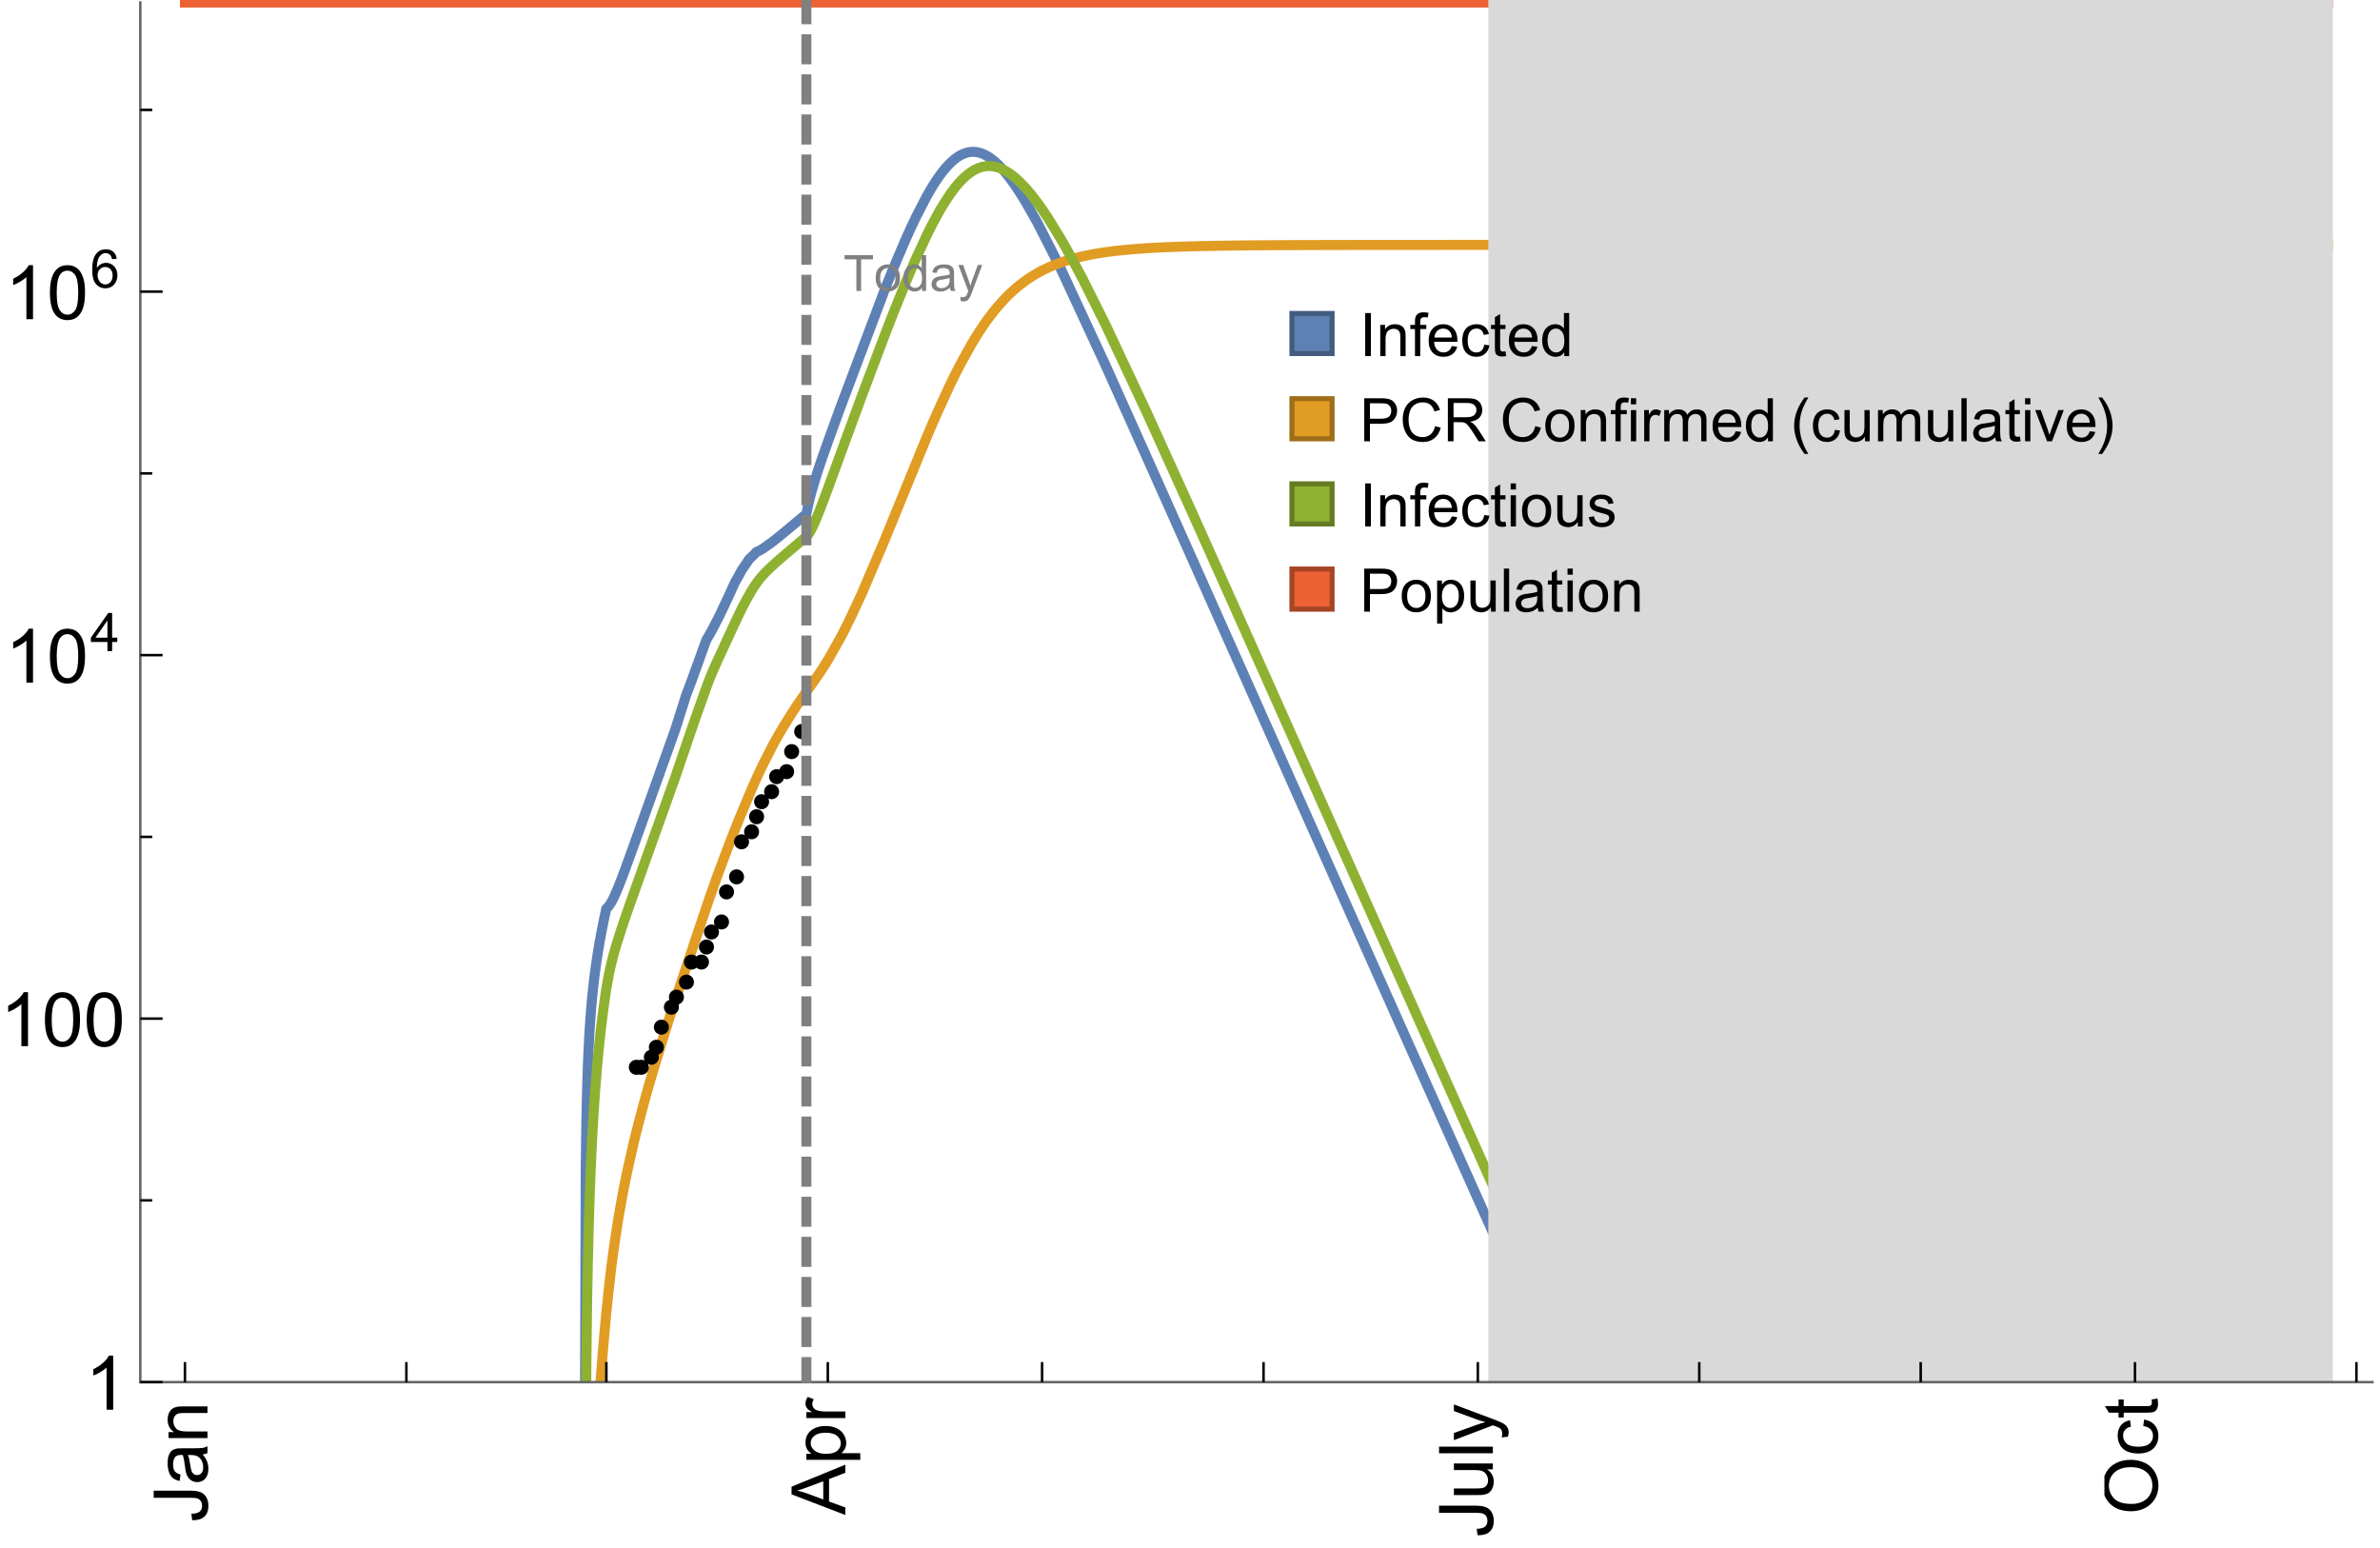 <?xml version="1.0" encoding="UTF-8"?>
<svg xmlns="http://www.w3.org/2000/svg" xmlns:xlink="http://www.w3.org/1999/xlink" width="475pt" height="309pt" viewBox="0 0 475 309" version="1.1">
<defs>
<g>
<symbol overflow="visible" id="glyph0-0">
<path style="stroke:none;" d=""/>
</symbol>
<symbol overflow="visible" id="glyph0-1">
<path style="stroke:none;" d="M 1.117 0 L 1.117 -8.59 L 2.258 -8.59 L 2.258 0 Z M 1.117 0 "/>
</symbol>
<symbol overflow="visible" id="glyph0-2">
<path style="stroke:none;" d="M 0.789 0 L 0.789 -6.223 L 1.742 -6.223 L 1.742 -5.336 C 2.199 -6.02 2.859 -6.363 3.719 -6.363 C 4.094 -6.363 4.441 -6.297 4.754 -6.16 C 5.07 -6.027 5.305 -5.852 5.461 -5.633 C 5.617 -5.414 5.727 -5.152 5.789 -4.852 C 5.828 -4.656 5.848 -4.312 5.848 -3.828 L 5.848 0 L 4.793 0 L 4.793 -3.785 C 4.793 -4.215 4.75 -4.535 4.672 -4.75 C 4.59 -4.961 4.441 -5.133 4.234 -5.258 C 4.023 -5.387 3.781 -5.449 3.5 -5.449 C 3.051 -5.449 2.66 -5.305 2.336 -5.023 C 2.008 -4.738 1.844 -4.195 1.844 -3.398 L 1.844 0 Z M 0.789 0 "/>
</symbol>
<symbol overflow="visible" id="glyph0-3">
<path style="stroke:none;" d="M 1.043 0 L 1.043 -5.402 L 0.109 -5.402 L 0.109 -6.223 L 1.043 -6.223 L 1.043 -6.883 C 1.043 -7.301 1.078 -7.613 1.156 -7.816 C 1.258 -8.09 1.434 -8.312 1.691 -8.48 C 1.945 -8.652 2.305 -8.734 2.766 -8.734 C 3.062 -8.734 3.391 -8.703 3.75 -8.633 L 3.594 -7.711 C 3.375 -7.75 3.164 -7.77 2.969 -7.77 C 2.648 -7.77 2.422 -7.703 2.289 -7.562 C 2.156 -7.426 2.094 -7.172 2.094 -6.797 L 2.094 -6.223 L 3.305 -6.223 L 3.305 -5.402 L 2.094 -5.402 L 2.094 0 Z M 1.043 0 "/>
</symbol>
<symbol overflow="visible" id="glyph0-4">
<path style="stroke:none;" d="M 5.051 -2.004 L 6.141 -1.867 C 5.969 -1.23 5.648 -0.738 5.188 -0.387 C 4.723 -0.035 4.125 0.141 3.406 0.141 C 2.496 0.141 1.773 -0.141 1.238 -0.699 C 0.707 -1.262 0.438 -2.047 0.438 -3.059 C 0.438 -4.105 0.711 -4.918 1.25 -5.496 C 1.789 -6.074 2.484 -6.363 3.344 -6.363 C 4.176 -6.363 4.859 -6.078 5.383 -5.516 C 5.91 -4.949 6.176 -4.148 6.176 -3.125 C 6.176 -3.062 6.172 -2.969 6.172 -2.844 L 1.531 -2.844 C 1.57 -2.16 1.762 -1.633 2.109 -1.273 C 2.457 -0.91 2.891 -0.727 3.41 -0.727 C 3.797 -0.727 4.125 -0.828 4.398 -1.031 C 4.672 -1.234 4.891 -1.559 5.051 -2.004 Z M 1.586 -3.711 L 5.062 -3.711 C 5.016 -4.234 4.883 -4.625 4.664 -4.887 C 4.328 -5.293 3.891 -5.496 3.359 -5.496 C 2.875 -5.496 2.465 -5.336 2.137 -5.008 C 1.805 -4.684 1.625 -4.25 1.586 -3.711 Z M 1.586 -3.711 "/>
</symbol>
<symbol overflow="visible" id="glyph0-5">
<path style="stroke:none;" d="M 4.852 -2.281 L 5.891 -2.145 C 5.777 -1.43 5.484 -0.871 5.02 -0.465 C 4.551 -0.062 3.977 0.141 3.297 0.141 C 2.445 0.141 1.762 -0.137 1.246 -0.695 C 0.727 -1.25 0.469 -2.047 0.469 -3.086 C 0.469 -3.758 0.578 -4.348 0.805 -4.852 C 1.027 -5.355 1.363 -5.734 1.82 -5.984 C 2.273 -6.238 2.77 -6.363 3.305 -6.363 C 3.98 -6.363 4.531 -6.191 4.961 -5.852 C 5.391 -5.508 5.668 -5.023 5.789 -4.395 L 4.766 -4.234 C 4.668 -4.652 4.492 -4.969 4.246 -5.18 C 3.996 -5.391 3.695 -5.496 3.344 -5.496 C 2.812 -5.496 2.383 -5.305 2.051 -4.926 C 1.719 -4.543 1.555 -3.941 1.555 -3.117 C 1.555 -2.281 1.711 -1.672 2.031 -1.297 C 2.352 -0.918 2.773 -0.727 3.289 -0.727 C 3.703 -0.727 4.047 -0.852 4.324 -1.109 C 4.602 -1.363 4.777 -1.75 4.852 -2.281 Z M 4.852 -2.281 "/>
</symbol>
<symbol overflow="visible" id="glyph0-6">
<path style="stroke:none;" d="M 3.094 -0.945 L 3.246 -0.012 C 2.949 0.051 2.684 0.082 2.449 0.082 C 2.066 0.082 1.77 0.023 1.559 -0.102 C 1.348 -0.223 1.199 -0.379 1.113 -0.578 C 1.027 -0.773 0.984 -1.188 0.984 -1.82 L 0.984 -5.402 L 0.211 -5.402 L 0.211 -6.223 L 0.984 -6.223 L 0.984 -7.766 L 2.031 -8.398 L 2.031 -6.223 L 3.094 -6.223 L 3.094 -5.402 L 2.031 -5.402 L 2.031 -1.766 C 2.031 -1.465 2.051 -1.27 2.09 -1.184 C 2.125 -1.098 2.188 -1.031 2.27 -0.977 C 2.355 -0.926 2.477 -0.902 2.633 -0.902 C 2.75 -0.902 2.902 -0.914 3.094 -0.945 Z M 3.094 -0.945 "/>
</symbol>
<symbol overflow="visible" id="glyph0-7">
<path style="stroke:none;" d="M 4.828 0 L 4.828 -0.785 C 4.434 -0.168 3.852 0.141 3.086 0.141 C 2.59 0.141 2.137 0.004 1.719 -0.27 C 1.305 -0.543 0.98 -0.926 0.754 -1.414 C 0.523 -1.906 0.41 -2.469 0.41 -3.105 C 0.41 -3.727 0.516 -4.289 0.719 -4.797 C 0.926 -5.301 1.238 -5.688 1.652 -5.961 C 2.066 -6.23 2.531 -6.363 3.039 -6.363 C 3.414 -6.363 3.75 -6.285 4.043 -6.125 C 4.336 -5.969 4.574 -5.762 4.758 -5.508 L 4.758 -8.59 L 5.805 -8.59 L 5.805 0 Z M 1.492 -3.105 C 1.492 -2.309 1.664 -1.711 2 -1.32 C 2.336 -0.926 2.73 -0.727 3.188 -0.727 C 3.648 -0.727 4.039 -0.914 4.363 -1.293 C 4.684 -1.668 4.844 -2.242 4.844 -3.016 C 4.844 -3.867 4.68 -4.492 4.352 -4.891 C 4.023 -5.289 3.621 -5.492 3.141 -5.492 C 2.672 -5.492 2.281 -5.297 1.965 -4.914 C 1.652 -4.531 1.492 -3.93 1.492 -3.105 Z M 1.492 -3.105 "/>
</symbol>
<symbol overflow="visible" id="glyph0-8">
<path style="stroke:none;" d="M 0.926 0 L 0.926 -8.59 L 4.164 -8.59 C 4.734 -8.59 5.172 -8.562 5.473 -8.508 C 5.895 -8.438 6.25 -8.305 6.531 -8.105 C 6.816 -7.91 7.047 -7.633 7.223 -7.277 C 7.395 -6.922 7.484 -6.531 7.484 -6.105 C 7.484 -5.375 7.25 -4.758 6.785 -4.25 C 6.32 -3.746 5.48 -3.492 4.266 -3.492 L 2.062 -3.492 L 2.062 0 Z M 2.062 -4.508 L 4.281 -4.508 C 5.016 -4.508 5.539 -4.641 5.848 -4.914 C 6.156 -5.188 6.312 -5.574 6.312 -6.07 C 6.312 -6.43 6.219 -6.738 6.039 -6.992 C 5.855 -7.25 5.617 -7.418 5.32 -7.5 C 5.129 -7.551 4.773 -7.578 4.258 -7.578 L 2.062 -7.578 Z M 2.062 -4.508 "/>
</symbol>
<symbol overflow="visible" id="glyph0-9">
<path style="stroke:none;" d="M 7.055 -3.012 L 8.191 -2.727 C 7.953 -1.793 7.523 -1.078 6.906 -0.59 C 6.285 -0.098 5.531 0.148 4.633 0.148 C 3.707 0.148 2.957 -0.043 2.375 -0.418 C 1.797 -0.797 1.355 -1.344 1.051 -2.055 C 0.75 -2.77 0.598 -3.539 0.598 -4.359 C 0.598 -5.254 0.77 -6.035 1.109 -6.699 C 1.453 -7.367 1.938 -7.871 2.57 -8.219 C 3.199 -8.562 3.895 -8.734 4.652 -8.734 C 5.512 -8.734 6.234 -8.516 6.82 -8.078 C 7.406 -7.641 7.812 -7.027 8.047 -6.234 L 6.926 -5.969 C 6.727 -6.594 6.438 -7.051 6.059 -7.336 C 5.68 -7.621 5.203 -7.766 4.629 -7.766 C 3.969 -7.766 3.418 -7.605 2.973 -7.289 C 2.531 -6.973 2.219 -6.547 2.039 -6.016 C 1.859 -5.48 1.77 -4.93 1.77 -4.367 C 1.77 -3.637 1.875 -2.996 2.09 -2.453 C 2.301 -1.906 2.633 -1.5 3.082 -1.23 C 3.531 -0.961 4.016 -0.828 4.539 -0.828 C 5.176 -0.828 5.719 -1.008 6.156 -1.375 C 6.598 -1.742 6.898 -2.289 7.055 -3.012 Z M 7.055 -3.012 "/>
</symbol>
<symbol overflow="visible" id="glyph0-10">
<path style="stroke:none;" d="M 0.945 0 L 0.945 -8.59 L 4.75 -8.59 C 5.516 -8.59 6.102 -8.512 6.5 -8.359 C 6.898 -8.203 7.215 -7.93 7.453 -7.539 C 7.691 -7.148 7.812 -6.719 7.812 -6.246 C 7.812 -5.637 7.613 -5.125 7.219 -4.703 C 6.824 -4.285 6.215 -4.023 5.391 -3.906 C 5.691 -3.762 5.922 -3.621 6.078 -3.48 C 6.41 -3.176 6.723 -2.797 7.02 -2.336 L 8.516 0 L 7.086 0 L 5.945 -1.789 C 5.613 -2.305 5.344 -2.695 5.125 -2.969 C 4.91 -3.242 4.719 -3.438 4.551 -3.547 C 4.379 -3.656 4.207 -3.73 4.031 -3.773 C 3.902 -3.801 3.691 -3.812 3.398 -3.812 L 2.078 -3.812 L 2.078 0 Z M 2.078 -4.797 L 4.523 -4.797 C 5.043 -4.797 5.449 -4.852 5.742 -4.961 C 6.035 -5.066 6.258 -5.238 6.41 -5.477 C 6.562 -5.711 6.641 -5.969 6.641 -6.246 C 6.641 -6.652 6.492 -6.984 6.195 -7.25 C 5.902 -7.512 5.438 -7.641 4.797 -7.641 L 2.078 -7.641 Z M 2.078 -4.797 "/>
</symbol>
<symbol overflow="visible" id="glyph0-11">
<path style="stroke:none;" d="M 0.398 -3.109 C 0.398 -4.262 0.719 -5.117 1.359 -5.672 C 1.895 -6.133 2.547 -6.363 3.316 -6.363 C 4.172 -6.363 4.871 -6.082 5.414 -5.523 C 5.957 -4.961 6.227 -4.188 6.227 -3.199 C 6.227 -2.398 6.109 -1.77 5.867 -1.309 C 5.629 -0.852 5.277 -0.492 4.82 -0.242 C 4.359 0.012 3.859 0.141 3.316 0.141 C 2.445 0.141 1.742 -0.141 1.203 -0.695 C 0.668 -1.254 0.398 -2.062 0.398 -3.109 Z M 1.484 -3.109 C 1.484 -2.312 1.656 -1.719 2.004 -1.32 C 2.352 -0.926 2.789 -0.727 3.316 -0.727 C 3.84 -0.727 4.273 -0.926 4.625 -1.324 C 4.973 -1.723 5.145 -2.328 5.145 -3.148 C 5.145 -3.918 4.969 -4.5 4.621 -4.895 C 4.27 -5.293 3.836 -5.492 3.316 -5.492 C 2.789 -5.492 2.352 -5.293 2.004 -4.898 C 1.656 -4.504 1.484 -3.906 1.484 -3.109 Z M 1.484 -3.109 "/>
</symbol>
<symbol overflow="visible" id="glyph0-12">
<path style="stroke:none;" d="M 0.797 -7.375 L 0.797 -8.59 L 1.852 -8.59 L 1.852 -7.375 Z M 0.797 0 L 0.797 -6.223 L 1.852 -6.223 L 1.852 0 Z M 0.797 0 "/>
</symbol>
<symbol overflow="visible" id="glyph0-13">
<path style="stroke:none;" d="M 0.781 0 L 0.781 -6.223 L 1.727 -6.223 L 1.727 -5.281 C 1.969 -5.723 2.195 -6.012 2.398 -6.152 C 2.605 -6.293 2.828 -6.363 3.078 -6.363 C 3.434 -6.363 3.793 -6.25 4.16 -6.023 L 3.797 -5.047 C 3.539 -5.199 3.281 -5.273 3.023 -5.273 C 2.793 -5.273 2.586 -5.203 2.402 -5.066 C 2.219 -4.926 2.086 -4.734 2.008 -4.488 C 1.891 -4.113 1.836 -3.703 1.836 -3.258 L 1.836 0 Z M 0.781 0 "/>
</symbol>
<symbol overflow="visible" id="glyph0-14">
<path style="stroke:none;" d="M 0.789 0 L 0.789 -6.223 L 1.734 -6.223 L 1.734 -5.352 C 1.93 -5.656 2.188 -5.898 2.516 -6.086 C 2.84 -6.27 3.207 -6.363 3.621 -6.363 C 4.082 -6.363 4.461 -6.266 4.754 -6.078 C 5.051 -5.887 5.258 -5.617 5.379 -5.273 C 5.871 -6 6.512 -6.363 7.301 -6.363 C 7.918 -6.363 8.391 -6.191 8.727 -5.852 C 9.059 -5.508 9.223 -4.984 9.223 -4.273 L 9.223 0 L 8.172 0 L 8.172 -3.922 C 8.172 -4.344 8.141 -4.645 8.07 -4.832 C 8.004 -5.016 7.879 -5.164 7.699 -5.281 C 7.52 -5.395 7.309 -5.449 7.066 -5.449 C 6.629 -5.449 6.266 -5.305 5.977 -5.012 C 5.688 -4.723 5.543 -4.258 5.543 -3.617 L 5.543 0 L 4.488 0 L 4.488 -4.043 C 4.488 -4.512 4.402 -4.863 4.23 -5.098 C 4.059 -5.332 3.777 -5.449 3.387 -5.449 C 3.09 -5.449 2.816 -5.371 2.562 -5.215 C 2.312 -5.059 2.129 -4.828 2.016 -4.531 C 1.902 -4.23 1.844 -3.797 1.844 -3.227 L 1.844 0 Z M 0.789 0 "/>
</symbol>
<symbol overflow="visible" id="glyph0-15">
<path style="stroke:none;" d="M 4.867 0 L 4.867 -0.914 C 4.383 -0.211 3.727 0.141 2.895 0.141 C 2.527 0.141 2.184 0.07 1.867 -0.07 C 1.547 -0.211 1.312 -0.387 1.156 -0.602 C 1.004 -0.812 0.895 -1.074 0.832 -1.383 C 0.789 -1.59 0.766 -1.918 0.766 -2.367 L 0.766 -6.223 L 1.82 -6.223 L 1.82 -2.773 C 1.82 -2.223 1.844 -1.852 1.887 -1.656 C 1.953 -1.379 2.094 -1.164 2.309 -1.004 C 2.523 -0.848 2.789 -0.766 3.105 -0.766 C 3.422 -0.766 3.719 -0.848 3.996 -1.012 C 4.273 -1.172 4.469 -1.395 4.586 -1.672 C 4.699 -1.953 4.758 -2.359 4.758 -2.891 L 4.758 -6.223 L 5.812 -6.223 L 5.812 0 Z M 4.867 0 "/>
</symbol>
<symbol overflow="visible" id="glyph0-16">
<path style="stroke:none;" d="M 0.766 0 L 0.766 -8.59 L 1.82 -8.59 L 1.82 0 Z M 0.766 0 "/>
</symbol>
<symbol overflow="visible" id="glyph0-17">
<path style="stroke:none;" d="M 4.852 -0.766 C 4.461 -0.434 4.086 -0.203 3.723 -0.062 C 3.363 0.074 2.977 0.141 2.562 0.141 C 1.879 0.141 1.352 -0.027 0.984 -0.359 C 0.617 -0.695 0.434 -1.121 0.434 -1.641 C 0.434 -1.945 0.504 -2.223 0.641 -2.477 C 0.781 -2.727 0.961 -2.93 1.188 -3.082 C 1.41 -3.234 1.664 -3.352 1.945 -3.43 C 2.152 -3.484 2.465 -3.535 2.883 -3.586 C 3.734 -3.688 4.359 -3.809 4.766 -3.949 C 4.77 -4.094 4.77 -4.188 4.77 -4.227 C 4.77 -4.656 4.672 -4.957 4.469 -5.133 C 4.199 -5.371 3.801 -5.492 3.27 -5.492 C 2.773 -5.492 2.406 -5.402 2.172 -5.23 C 1.934 -5.055 1.758 -4.75 1.648 -4.305 L 0.617 -4.445 C 0.711 -4.887 0.863 -5.246 1.078 -5.516 C 1.293 -5.789 1.602 -5.996 2.008 -6.145 C 2.414 -6.289 2.887 -6.363 3.422 -6.363 C 3.953 -6.363 4.383 -6.301 4.719 -6.176 C 5.051 -6.051 5.293 -5.895 5.449 -5.703 C 5.605 -5.516 5.715 -5.273 5.777 -4.984 C 5.812 -4.805 5.828 -4.484 5.828 -4.016 L 5.828 -2.609 C 5.828 -1.629 5.852 -1.008 5.898 -0.746 C 5.941 -0.488 6.031 -0.238 6.164 0 L 5.062 0 C 4.953 -0.219 4.883 -0.477 4.852 -0.766 Z M 4.766 -3.125 C 4.383 -2.969 3.805 -2.836 3.039 -2.727 C 2.605 -2.664 2.301 -2.594 2.121 -2.516 C 1.941 -2.438 1.805 -2.32 1.703 -2.172 C 1.605 -2.02 1.559 -1.852 1.559 -1.672 C 1.559 -1.391 1.664 -1.156 1.879 -0.969 C 2.09 -0.781 2.402 -0.688 2.812 -0.688 C 3.219 -0.688 3.578 -0.773 3.898 -0.953 C 4.215 -1.129 4.445 -1.375 4.594 -1.68 C 4.707 -1.918 4.766 -2.273 4.766 -2.734 Z M 4.766 -3.125 "/>
</symbol>
<symbol overflow="visible" id="glyph0-18">
<path style="stroke:none;" d="M 2.52 0 L 0.152 -6.223 L 1.266 -6.223 L 2.602 -2.496 C 2.746 -2.094 2.879 -1.676 3 -1.242 C 3.094 -1.57 3.227 -1.965 3.391 -2.426 L 4.773 -6.223 L 5.859 -6.223 L 3.504 0 Z M 2.52 0 "/>
</symbol>
<symbol overflow="visible" id="glyph0-19">
<path style="stroke:none;" d="M 0.367 -1.859 L 1.414 -2.023 C 1.473 -1.605 1.633 -1.281 1.902 -1.062 C 2.168 -0.84 2.543 -0.727 3.023 -0.727 C 3.508 -0.727 3.867 -0.824 4.102 -1.023 C 4.336 -1.219 4.453 -1.453 4.453 -1.719 C 4.453 -1.957 4.352 -2.141 4.141 -2.281 C 3.996 -2.375 3.641 -2.492 3.062 -2.637 C 2.289 -2.832 1.754 -3 1.457 -3.145 C 1.156 -3.285 0.93 -3.484 0.777 -3.734 C 0.621 -3.988 0.547 -4.266 0.547 -4.57 C 0.547 -4.848 0.609 -5.105 0.734 -5.34 C 0.863 -5.578 1.035 -5.773 1.254 -5.93 C 1.418 -6.051 1.641 -6.152 1.926 -6.238 C 2.207 -6.32 2.512 -6.363 2.836 -6.363 C 3.324 -6.363 3.754 -6.293 4.121 -6.152 C 4.492 -6.012 4.766 -5.82 4.938 -5.582 C 5.113 -5.34 5.234 -5.02 5.305 -4.617 L 4.273 -4.477 C 4.227 -4.797 4.09 -5.047 3.863 -5.227 C 3.641 -5.406 3.32 -5.496 2.914 -5.496 C 2.43 -5.496 2.082 -5.414 1.875 -5.258 C 1.668 -5.098 1.562 -4.906 1.562 -4.695 C 1.562 -4.559 1.609 -4.434 1.695 -4.324 C 1.781 -4.211 1.914 -4.117 2.098 -4.043 C 2.203 -4.004 2.516 -3.914 3.031 -3.773 C 3.777 -3.574 4.297 -3.41 4.59 -3.285 C 4.887 -3.156 5.117 -2.973 5.285 -2.73 C 5.453 -2.488 5.539 -2.188 5.539 -1.828 C 5.539 -1.477 5.434 -1.145 5.23 -0.836 C 5.023 -0.523 4.727 -0.285 4.344 -0.113 C 3.957 0.055 3.516 0.141 3.031 0.141 C 2.223 0.141 1.605 -0.027 1.18 -0.363 C 0.758 -0.699 0.484 -1.195 0.367 -1.859 Z M 0.367 -1.859 "/>
</symbol>
<symbol overflow="visible" id="glyph0-20">
<path style="stroke:none;" d="M 0.789 2.383 L 0.789 -6.223 L 1.75 -6.223 L 1.75 -5.414 C 1.977 -5.73 2.234 -5.969 2.52 -6.125 C 2.805 -6.285 3.148 -6.363 3.555 -6.363 C 4.086 -6.363 4.555 -6.227 4.961 -5.953 C 5.367 -5.68 5.676 -5.293 5.883 -4.797 C 6.09 -4.297 6.195 -3.75 6.195 -3.156 C 6.195 -2.52 6.078 -1.949 5.852 -1.438 C 5.621 -0.93 5.289 -0.539 4.855 -0.266 C 4.418 0.004 3.961 0.141 3.48 0.141 C 3.129 0.141 2.812 0.066 2.535 -0.082 C 2.254 -0.23 2.023 -0.418 1.844 -0.645 L 1.844 2.383 Z M 1.746 -3.078 C 1.746 -2.277 1.906 -1.684 2.234 -1.301 C 2.559 -0.918 2.949 -0.727 3.41 -0.727 C 3.879 -0.727 4.281 -0.926 4.613 -1.32 C 4.949 -1.719 5.117 -2.332 5.117 -3.164 C 5.117 -3.957 4.953 -4.551 4.625 -4.945 C 4.301 -5.34 3.91 -5.539 3.457 -5.539 C 3.008 -5.539 2.609 -5.328 2.266 -4.906 C 1.918 -4.488 1.746 -3.875 1.746 -3.078 Z M 1.746 -3.078 "/>
</symbol>
<symbol overflow="visible" id="glyph1-0">
<path style="stroke:none;" d=""/>
</symbol>
<symbol overflow="visible" id="glyph1-1">
<path style="stroke:none;" d="M 3.562 2.52 L 2.805 2.52 C 2.492 2.121 2.211 1.699 1.953 1.258 C 1.699 0.812 1.477 0.352 1.297 -0.125 C 1.113 -0.602 0.969 -1.086 0.871 -1.586 C 0.77 -2.086 0.719 -2.594 0.719 -3.105 C 0.719 -3.625 0.773 -4.133 0.875 -4.633 C 0.977 -5.129 1.117 -5.617 1.301 -6.086 C 1.484 -6.559 1.703 -7.02 1.961 -7.461 C 2.215 -7.906 2.5 -8.328 2.805 -8.734 L 3.562 -8.734 C 3.285 -8.281 3.039 -7.836 2.82 -7.398 C 2.602 -6.957 2.414 -6.512 2.266 -6.055 C 2.117 -5.602 2.008 -5.133 1.93 -4.648 C 1.852 -4.168 1.812 -3.656 1.812 -3.117 C 1.812 -2.617 1.852 -2.121 1.938 -1.629 C 2.02 -1.137 2.141 -0.652 2.289 -0.18 C 2.441 0.297 2.625 0.758 2.844 1.211 C 3.059 1.66 3.297 2.098 3.562 2.52 Z M 3.562 2.52 "/>
</symbol>
<symbol overflow="visible" id="glyph1-2">
<path style="stroke:none;" d="M 3.273 -3.105 C 3.273 -2.59 3.227 -2.082 3.125 -1.586 C 3.023 -1.086 2.879 -0.602 2.695 -0.129 C 2.512 0.344 2.293 0.801 2.035 1.246 C 1.781 1.688 1.5 2.113 1.188 2.52 L 0.434 2.52 C 0.707 2.074 0.953 1.633 1.172 1.188 C 1.391 0.746 1.574 0.297 1.723 -0.156 C 1.871 -0.613 1.984 -1.086 2.066 -1.57 C 2.145 -2.055 2.188 -2.562 2.188 -3.094 C 2.188 -3.594 2.145 -4.09 2.059 -4.582 C 1.977 -5.074 1.859 -5.559 1.703 -6.031 C 1.551 -6.508 1.367 -6.969 1.152 -7.422 C 0.934 -7.875 0.695 -8.312 0.434 -8.734 L 1.188 -8.734 C 1.5 -8.336 1.789 -7.918 2.047 -7.473 C 2.305 -7.031 2.523 -6.57 2.703 -6.09 C 2.887 -5.613 3.027 -5.121 3.125 -4.621 C 3.227 -4.117 3.273 -3.613 3.273 -3.105 Z M 3.273 -3.105 "/>
</symbol>
<symbol overflow="visible" id="glyph2-0">
<path style="stroke:none;" d=""/>
</symbol>
<symbol overflow="visible" id="glyph2-1">
<path style="stroke:none;" d="M -3.047 -0.434 L -3.223 -1.715 C -2.402 -1.75 -1.84 -1.902 -1.539 -2.176 C -1.234 -2.449 -1.082 -2.828 -1.082 -3.312 C -1.082 -3.668 -1.164 -3.977 -1.328 -4.234 C -1.492 -4.492 -1.715 -4.672 -1.996 -4.77 C -2.277 -4.867 -2.723 -4.914 -3.34 -4.914 L -10.738 -4.914 L -10.738 -6.336 L -3.422 -6.336 C -2.523 -6.336 -1.824 -6.227 -1.332 -6.008 C -0.84 -5.793 -0.465 -5.449 -0.203 -4.977 C 0.055 -4.504 0.184 -3.953 0.184 -3.316 C 0.184 -2.375 -0.086 -1.652 -0.629 -1.152 C -1.172 -0.652 -1.977 -0.414 -3.047 -0.434 Z M -3.047 -0.434 "/>
</symbol>
<symbol overflow="visible" id="glyph2-2">
<path style="stroke:none;" d="M -0.961 -6.062 C -0.543 -5.574 -0.25 -5.105 -0.082 -4.656 C 0.09 -4.203 0.176 -3.719 0.176 -3.199 C 0.176 -2.344 -0.031 -1.688 -0.449 -1.23 C -0.867 -0.773 -1.402 -0.543 -2.051 -0.543 C -2.43 -0.543 -2.781 -0.629 -3.094 -0.801 C -3.41 -0.977 -3.664 -1.203 -3.852 -1.484 C -4.043 -1.766 -4.188 -2.082 -4.285 -2.434 C -4.352 -2.691 -4.418 -3.082 -4.484 -3.605 C -4.609 -4.668 -4.762 -5.453 -4.938 -5.953 C -5.117 -5.961 -5.23 -5.961 -5.281 -5.961 C -5.816 -5.961 -6.195 -5.836 -6.414 -5.59 C -6.715 -5.25 -6.863 -4.75 -6.863 -4.086 C -6.863 -3.465 -6.754 -3.008 -6.535 -2.715 C -6.32 -2.418 -5.934 -2.199 -5.383 -2.059 L -5.559 -0.77 C -6.109 -0.887 -6.555 -1.078 -6.895 -1.348 C -7.234 -1.617 -7.496 -2.004 -7.68 -2.512 C -7.863 -3.02 -7.953 -3.609 -7.953 -4.277 C -7.953 -4.941 -7.875 -5.48 -7.719 -5.895 C -7.562 -6.312 -7.367 -6.617 -7.129 -6.812 C -6.895 -7.008 -6.594 -7.145 -6.234 -7.223 C -6.008 -7.266 -5.602 -7.289 -5.016 -7.289 L -3.258 -7.289 C -2.031 -7.289 -1.258 -7.316 -0.934 -7.371 C -0.609 -7.43 -0.297 -7.539 0 -7.703 L 0 -6.328 C -0.273 -6.191 -0.594 -6.102 -0.961 -6.062 Z M -3.902 -5.953 C -3.707 -5.477 -3.543 -4.758 -3.406 -3.801 C -3.328 -3.258 -3.238 -2.875 -3.141 -2.652 C -3.043 -2.426 -2.902 -2.254 -2.715 -2.133 C -2.527 -2.008 -2.316 -1.949 -2.086 -1.949 C -1.734 -1.949 -1.441 -2.082 -1.207 -2.348 C -0.973 -2.613 -0.855 -3.004 -0.855 -3.516 C -0.855 -4.023 -0.969 -4.477 -1.191 -4.871 C -1.414 -5.266 -1.715 -5.555 -2.102 -5.742 C -2.398 -5.883 -2.84 -5.953 -3.422 -5.953 Z M -3.902 -5.953 "/>
</symbol>
<symbol overflow="visible" id="glyph2-3">
<path style="stroke:none;" d="M 0 -0.988 L -7.777 -0.988 L -7.777 -2.176 L -6.672 -2.176 C -7.527 -2.746 -7.953 -3.57 -7.953 -4.652 C -7.953 -5.121 -7.871 -5.551 -7.703 -5.945 C -7.535 -6.336 -7.312 -6.633 -7.039 -6.828 C -6.766 -7.023 -6.441 -7.156 -6.062 -7.234 C -5.82 -7.285 -5.395 -7.309 -4.781 -7.309 L 0 -7.309 L 0 -5.992 L -4.73 -5.992 C -5.27 -5.992 -5.672 -5.941 -5.938 -5.836 C -6.203 -5.734 -6.414 -5.555 -6.574 -5.293 C -6.734 -5.031 -6.812 -4.723 -6.812 -4.371 C -6.812 -3.812 -6.633 -3.328 -6.277 -2.918 C -5.922 -2.512 -5.242 -2.309 -4.25 -2.309 L 0 -2.309 Z M 0 -0.988 "/>
</symbol>
<symbol overflow="visible" id="glyph2-4">
<path style="stroke:none;" d="M 0 0.023 L -10.738 -4.102 L -10.738 -5.633 L 0 -10.027 L 0 -8.406 L -3.25 -7.156 L -3.25 -2.664 L 0 -1.488 Z M -4.41 -3.078 L -4.41 -6.715 L -7.383 -5.598 C -8.285 -5.254 -9.027 -5 -9.609 -4.836 C -8.922 -4.699 -8.238 -4.504 -7.559 -4.254 Z M -4.41 -3.078 "/>
</symbol>
<symbol overflow="visible" id="glyph2-5">
<path style="stroke:none;" d="M 2.98 -0.988 L -7.777 -0.988 L -7.777 -2.191 L -6.766 -2.191 C -7.164 -2.473 -7.461 -2.793 -7.656 -3.148 C -7.855 -3.504 -7.953 -3.938 -7.953 -4.445 C -7.953 -5.109 -7.781 -5.695 -7.441 -6.203 C -7.102 -6.711 -6.617 -7.094 -5.996 -7.352 C -5.371 -7.613 -4.691 -7.742 -3.949 -7.742 C -3.152 -7.742 -2.434 -7.598 -1.797 -7.312 C -1.16 -7.027 -0.672 -6.613 -0.332 -6.066 C 0.008 -5.523 0.176 -4.953 0.176 -4.352 C 0.176 -3.91 0.082 -3.516 -0.102 -3.168 C -0.289 -2.82 -0.523 -2.531 -0.805 -2.309 L 2.98 -2.309 Z M -3.844 -2.184 C -2.844 -2.184 -2.105 -2.387 -1.625 -2.789 C -1.148 -3.195 -0.906 -3.688 -0.906 -4.262 C -0.906 -4.848 -1.156 -5.352 -1.652 -5.77 C -2.148 -6.188 -2.914 -6.395 -3.953 -6.395 C -4.945 -6.395 -5.688 -6.191 -6.18 -5.781 C -6.676 -5.375 -6.922 -4.887 -6.922 -4.32 C -6.922 -3.758 -6.66 -3.262 -6.133 -2.832 C -5.609 -2.398 -4.848 -2.184 -3.844 -2.184 Z M -3.844 -2.184 "/>
</symbol>
<symbol overflow="visible" id="glyph2-6">
<path style="stroke:none;" d="M 0 -0.973 L -7.777 -0.973 L -7.777 -2.16 L -6.598 -2.16 C -7.148 -2.465 -7.516 -2.742 -7.691 -3 C -7.867 -3.258 -7.953 -3.539 -7.953 -3.844 C -7.953 -4.289 -7.812 -4.742 -7.531 -5.199 L -6.305 -4.746 C -6.496 -4.422 -6.594 -4.102 -6.594 -3.781 C -6.594 -3.492 -6.504 -3.234 -6.332 -3.004 C -6.16 -2.773 -5.918 -2.609 -5.609 -2.512 C -5.141 -2.367 -4.629 -2.293 -4.07 -2.293 L 0 -2.293 Z M 0 -0.973 "/>
</symbol>
<symbol overflow="visible" id="glyph2-7">
<path style="stroke:none;" d="M 0 -6.086 L -1.141 -6.086 C -0.262 -5.48 0.176 -4.656 0.176 -3.617 C 0.176 -3.16 0.09 -2.73 -0.086 -2.332 C -0.262 -1.934 -0.484 -1.641 -0.75 -1.445 C -1.016 -1.254 -1.344 -1.117 -1.727 -1.039 C -1.988 -0.984 -2.398 -0.961 -2.961 -0.961 L -7.777 -0.961 L -7.777 -2.277 L -3.465 -2.277 C -2.777 -2.277 -2.312 -2.305 -2.074 -2.359 C -1.727 -2.441 -1.453 -2.617 -1.258 -2.887 C -1.059 -3.156 -0.961 -3.484 -0.961 -3.883 C -0.961 -4.277 -1.062 -4.648 -1.262 -4.996 C -1.465 -5.344 -1.742 -5.586 -2.09 -5.73 C -2.441 -5.875 -2.945 -5.945 -3.609 -5.945 L -7.777 -5.949 L -7.777 -7.266 L 0 -7.266 Z M 0 -6.086 "/>
</symbol>
<symbol overflow="visible" id="glyph2-8">
<path style="stroke:none;" d="M 0 -0.961 L -10.738 -0.961 L -10.738 -2.277 L 0 -2.277 Z M 0 -0.961 "/>
</symbol>
<symbol overflow="visible" id="glyph2-9">
<path style="stroke:none;" d="M 2.996 -0.93 L 1.758 -0.785 C 1.836 -1.07 1.875 -1.324 1.875 -1.539 C 1.875 -1.832 1.828 -2.066 1.73 -2.242 C 1.633 -2.418 1.496 -2.562 1.32 -2.672 C 1.188 -2.758 0.859 -2.891 0.336 -3.078 C 0.262 -3.102 0.156 -3.141 0.016 -3.195 L -7.777 -0.242 L -7.777 -1.664 L -3.273 -3.281 C -2.703 -3.492 -2.102 -3.68 -1.473 -3.844 C -2.078 -3.996 -2.668 -4.176 -3.246 -4.387 L -7.777 -6.051 L -7.777 -7.367 L 0.133 -4.41 C 0.988 -4.094 1.574 -3.844 1.898 -3.668 C 2.332 -3.434 2.648 -3.168 2.852 -2.863 C 3.055 -2.562 3.156 -2.199 3.156 -1.781 C 3.156 -1.527 3.102 -1.242 2.996 -0.93 Z M 2.996 -0.93 "/>
</symbol>
<symbol overflow="visible" id="glyph2-10">
<path style="stroke:none;" d="M -5.23 -0.727 C -7.012 -0.727 -8.406 -1.203 -9.414 -2.16 C -10.422 -3.117 -10.93 -4.352 -10.93 -5.867 C -10.93 -6.859 -10.691 -7.75 -10.219 -8.547 C -9.742 -9.344 -9.082 -9.949 -8.234 -10.367 C -7.387 -10.785 -6.43 -10.992 -5.355 -10.992 C -4.266 -10.992 -3.289 -10.773 -2.43 -10.336 C -1.57 -9.895 -0.922 -9.273 -0.48 -8.469 C -0.039 -7.66 0.184 -6.793 0.184 -5.859 C 0.184 -4.848 -0.062 -3.945 -0.551 -3.148 C -1.039 -2.352 -1.703 -1.75 -2.547 -1.34 C -3.395 -0.93 -4.289 -0.727 -5.23 -0.727 Z M -5.207 -2.191 C -3.914 -2.191 -2.895 -2.539 -2.148 -3.234 C -1.406 -3.93 -1.031 -4.801 -1.031 -5.852 C -1.031 -6.922 -1.41 -7.801 -2.16 -8.492 C -2.914 -9.184 -3.98 -9.527 -5.359 -9.527 C -6.234 -9.527 -7 -9.383 -7.648 -9.086 C -8.301 -8.789 -8.809 -8.359 -9.168 -7.789 C -9.527 -7.219 -9.703 -6.582 -9.703 -5.875 C -9.703 -4.867 -9.359 -4.004 -8.668 -3.277 C -7.977 -2.551 -6.824 -2.191 -5.207 -2.191 Z M -5.207 -2.191 "/>
</symbol>
<symbol overflow="visible" id="glyph2-11">
<path style="stroke:none;" d="M -2.848 -6.062 L -2.68 -7.359 C -1.785 -7.219 -1.086 -6.855 -0.582 -6.273 C -0.078 -5.691 0.176 -4.973 0.176 -4.125 C 0.176 -3.059 -0.172 -2.203 -0.867 -1.555 C -1.562 -0.91 -2.562 -0.586 -3.859 -0.586 C -4.699 -0.586 -5.434 -0.727 -6.062 -1.004 C -6.695 -1.281 -7.168 -1.707 -7.48 -2.273 C -7.797 -2.844 -7.953 -3.461 -7.953 -4.133 C -7.953 -4.977 -7.742 -5.668 -7.312 -6.203 C -6.887 -6.742 -6.281 -7.086 -5.492 -7.234 L -5.297 -5.953 C -5.82 -5.832 -6.211 -5.617 -6.477 -5.305 C -6.738 -4.996 -6.871 -4.621 -6.871 -4.184 C -6.871 -3.52 -6.633 -2.98 -6.156 -2.562 C -5.68 -2.148 -4.926 -1.941 -3.898 -1.941 C -2.852 -1.941 -2.094 -2.141 -1.617 -2.543 C -1.145 -2.941 -0.906 -3.465 -0.906 -4.109 C -0.906 -4.625 -1.066 -5.059 -1.383 -5.406 C -1.699 -5.754 -2.191 -5.973 -2.848 -6.062 Z M -2.848 -6.062 "/>
</symbol>
<symbol overflow="visible" id="glyph2-12">
<path style="stroke:none;" d="M -1.18 -3.867 L -0.016 -4.059 C 0.062 -3.688 0.102 -3.355 0.102 -3.062 C 0.102 -2.582 0.027 -2.211 -0.125 -1.949 C -0.277 -1.684 -0.477 -1.5 -0.723 -1.391 C -0.969 -1.285 -1.488 -1.23 -2.277 -1.23 L -6.754 -1.23 L -6.754 -0.266 L -7.777 -0.266 L -7.777 -1.23 L -9.703 -1.23 L -10.496 -2.543 L -7.777 -2.543 L -7.777 -3.867 L -6.754 -3.867 L -6.754 -2.543 L -2.203 -2.543 C -1.828 -2.543 -1.586 -2.566 -1.48 -2.609 C -1.371 -2.656 -1.285 -2.734 -1.223 -2.84 C -1.16 -2.945 -1.129 -3.094 -1.129 -3.289 C -1.129 -3.434 -1.145 -3.629 -1.18 -3.867 Z M -1.18 -3.867 "/>
</symbol>
<symbol overflow="visible" id="glyph3-0">
<path style="stroke:none;" d=""/>
</symbol>
<symbol overflow="visible" id="glyph3-1">
<path style="stroke:none;" d="M 5.59 0 L 4.27 0 L 4.27 -8.402 C 3.953 -8.098 3.535 -7.797 3.02 -7.492 C 2.504 -7.191 2.043 -6.961 1.633 -6.812 L 1.633 -8.086 C 2.371 -8.434 3.016 -8.852 3.566 -9.344 C 4.117 -9.84 4.508 -10.316 4.738 -10.781 L 5.59 -10.781 Z M 5.59 0 "/>
</symbol>
<symbol overflow="visible" id="glyph3-2">
<path style="stroke:none;" d="M 0.621 -5.297 C 0.621 -6.566 0.754 -7.586 1.016 -8.359 C 1.277 -9.133 1.664 -9.73 2.18 -10.152 C 2.695 -10.57 3.344 -10.781 4.125 -10.781 C 4.699 -10.781 5.203 -10.664 5.641 -10.434 C 6.074 -10.203 6.434 -9.867 6.715 -9.43 C 7 -8.992 7.223 -8.461 7.383 -7.832 C 7.543 -7.207 7.625 -6.359 7.625 -5.297 C 7.625 -4.035 7.496 -3.02 7.234 -2.246 C 6.977 -1.473 6.59 -0.871 6.074 -0.449 C 5.559 -0.027 4.91 0.184 4.125 0.184 C 3.09 0.184 2.273 -0.188 1.684 -0.93 C 0.977 -1.824 0.621 -3.277 0.621 -5.297 Z M 1.977 -5.297 C 1.977 -3.531 2.184 -2.359 2.598 -1.777 C 3.008 -1.191 3.52 -0.902 4.125 -0.902 C 4.73 -0.902 5.238 -1.195 5.652 -1.781 C 6.062 -2.367 6.27 -3.539 6.27 -5.297 C 6.27 -7.062 6.062 -8.238 5.652 -8.82 C 5.238 -9.398 4.723 -9.691 4.109 -9.691 C 3.504 -9.691 3.02 -9.434 2.66 -8.922 C 2.203 -8.266 1.977 -7.059 1.977 -5.297 Z M 1.977 -5.297 "/>
</symbol>
<symbol overflow="visible" id="glyph4-0">
<path style="stroke:none;" d=""/>
</symbol>
<symbol overflow="visible" id="glyph4-1">
<path style="stroke:none;" d="M 3.441 0 L 3.441 -1.824 L 0.137 -1.824 L 0.137 -2.684 L 3.613 -7.625 L 4.379 -7.625 L 4.379 -2.684 L 5.406 -2.684 L 5.406 -1.824 L 4.379 -1.824 L 4.379 0 Z M 3.441 -2.684 L 3.441 -6.121 L 1.055 -2.684 Z M 3.441 -2.684 "/>
</symbol>
<symbol overflow="visible" id="glyph4-2">
<path style="stroke:none;" d="M 5.297 -5.758 L 4.367 -5.684 C 4.285 -6.051 4.168 -6.316 4.016 -6.484 C 3.762 -6.75 3.449 -6.883 3.078 -6.883 C 2.781 -6.883 2.52 -6.801 2.293 -6.637 C 2 -6.422 1.766 -6.105 1.598 -5.695 C 1.426 -5.281 1.34 -4.695 1.332 -3.93 C 1.559 -4.273 1.832 -4.527 2.156 -4.695 C 2.484 -4.863 2.824 -4.945 3.184 -4.945 C 3.809 -4.945 4.336 -4.715 4.777 -4.258 C 5.215 -3.797 5.434 -3.203 5.434 -2.477 C 5.434 -1.996 5.332 -1.551 5.125 -1.141 C 4.918 -0.73 4.637 -0.414 4.273 -0.199 C 3.914 0.02 3.504 0.129 3.047 0.129 C 2.266 0.129 1.633 -0.156 1.141 -0.73 C 0.648 -1.305 0.402 -2.25 0.402 -3.566 C 0.402 -5.039 0.672 -6.113 1.215 -6.781 C 1.691 -7.363 2.332 -7.652 3.137 -7.652 C 3.734 -7.652 4.227 -7.484 4.609 -7.148 C 4.992 -6.812 5.223 -6.348 5.297 -5.758 Z M 1.477 -2.469 C 1.477 -2.148 1.547 -1.84 1.684 -1.543 C 1.82 -1.25 2.012 -1.023 2.258 -0.871 C 2.504 -0.715 2.762 -0.641 3.031 -0.641 C 3.426 -0.641 3.766 -0.801 4.051 -1.117 C 4.336 -1.438 4.477 -1.871 4.477 -2.418 C 4.477 -2.945 4.336 -3.359 4.055 -3.664 C 3.773 -3.969 3.422 -4.117 2.996 -4.117 C 2.574 -4.117 2.215 -3.965 1.918 -3.664 C 1.625 -3.359 1.477 -2.961 1.477 -2.469 Z M 1.477 -2.469 "/>
</symbol>
<symbol overflow="visible" id="glyph5-0">
<path style="stroke:none;" d=""/>
</symbol>
<symbol overflow="visible" id="glyph5-1">
<path style="stroke:none;" d="M 2.594 0 L 2.594 -6.312 L 0.234 -6.312 L 0.234 -7.156 L 5.906 -7.156 L 5.906 -6.312 L 3.539 -6.312 L 3.539 0 Z M 2.594 0 "/>
</symbol>
<symbol overflow="visible" id="glyph5-2">
<path style="stroke:none;" d="M 0.332 -2.594 C 0.332 -3.555 0.598 -4.266 1.133 -4.727 C 1.578 -5.109 2.121 -5.305 2.766 -5.305 C 3.477 -5.305 4.059 -5.07 4.512 -4.602 C 4.965 -4.133 5.191 -3.488 5.191 -2.664 C 5.191 -2 5.09 -1.473 4.891 -1.09 C 4.691 -0.707 4.398 -0.41 4.016 -0.199 C 3.633 0.012 3.215 0.117 2.766 0.117 C 2.039 0.117 1.449 -0.117 1.004 -0.582 C 0.555 -1.047 0.332 -1.719 0.332 -2.594 Z M 1.234 -2.594 C 1.234 -1.93 1.379 -1.43 1.672 -1.102 C 1.961 -0.77 2.324 -0.605 2.766 -0.605 C 3.199 -0.605 3.562 -0.773 3.852 -1.102 C 4.141 -1.434 4.289 -1.941 4.289 -2.621 C 4.289 -3.262 4.141 -3.75 3.852 -4.078 C 3.559 -4.41 3.195 -4.574 2.766 -4.574 C 2.324 -4.574 1.961 -4.41 1.672 -4.082 C 1.383 -3.754 1.234 -3.258 1.234 -2.594 Z M 1.234 -2.594 "/>
</symbol>
<symbol overflow="visible" id="glyph5-3">
<path style="stroke:none;" d="M 4.023 0 L 4.023 -0.656 C 3.695 -0.141 3.211 0.117 2.574 0.117 C 2.16 0.117 1.781 0.004 1.434 -0.227 C 1.086 -0.453 0.816 -0.77 0.629 -1.18 C 0.438 -1.586 0.344 -2.059 0.344 -2.586 C 0.344 -3.105 0.43 -3.574 0.602 -3.996 C 0.773 -4.418 1.031 -4.742 1.375 -4.965 C 1.723 -5.191 2.109 -5.305 2.535 -5.305 C 2.848 -5.305 3.125 -5.238 3.367 -5.105 C 3.613 -4.973 3.812 -4.801 3.965 -4.59 L 3.965 -7.156 L 4.84 -7.156 L 4.84 0 Z M 1.246 -2.586 C 1.246 -1.922 1.387 -1.426 1.664 -1.098 C 1.945 -0.77 2.273 -0.605 2.656 -0.605 C 3.039 -0.605 3.367 -0.762 3.637 -1.078 C 3.906 -1.391 4.039 -1.871 4.039 -2.516 C 4.039 -3.227 3.902 -3.746 3.629 -4.078 C 3.355 -4.41 3.016 -4.574 2.617 -4.574 C 2.227 -4.574 1.898 -4.414 1.637 -4.098 C 1.375 -3.777 1.246 -3.273 1.246 -2.586 Z M 1.246 -2.586 "/>
</symbol>
<symbol overflow="visible" id="glyph5-4">
<path style="stroke:none;" d="M 4.043 -0.641 C 3.719 -0.363 3.402 -0.168 3.102 -0.055 C 2.801 0.059 2.48 0.117 2.133 0.117 C 1.562 0.117 1.125 -0.023 0.82 -0.301 C 0.516 -0.578 0.359 -0.934 0.359 -1.367 C 0.359 -1.621 0.418 -1.852 0.535 -2.062 C 0.648 -2.273 0.801 -2.441 0.988 -2.57 C 1.176 -2.695 1.387 -2.793 1.621 -2.855 C 1.793 -2.902 2.055 -2.945 2.402 -2.988 C 3.113 -3.074 3.633 -3.172 3.969 -3.289 C 3.973 -3.41 3.977 -3.488 3.977 -3.52 C 3.977 -3.879 3.891 -4.133 3.727 -4.277 C 3.5 -4.477 3.168 -4.574 2.727 -4.574 C 2.312 -4.574 2.008 -4.504 1.809 -4.359 C 1.613 -4.215 1.465 -3.957 1.371 -3.59 L 0.512 -3.707 C 0.59 -4.074 0.719 -4.371 0.898 -4.598 C 1.078 -4.824 1.336 -4.996 1.676 -5.121 C 2.016 -5.242 2.406 -5.305 2.852 -5.305 C 3.293 -5.305 3.652 -5.25 3.93 -5.148 C 4.207 -5.043 4.41 -4.91 4.539 -4.754 C 4.672 -4.594 4.762 -4.395 4.812 -4.156 C 4.844 -4.008 4.859 -3.734 4.859 -3.344 L 4.859 -2.172 C 4.859 -1.355 4.879 -0.84 4.914 -0.621 C 4.953 -0.406 5.027 -0.199 5.137 0 L 4.219 0 C 4.129 -0.184 4.07 -0.395 4.043 -0.641 Z M 3.969 -2.602 C 3.648 -2.473 3.172 -2.363 2.535 -2.27 C 2.172 -2.219 1.918 -2.16 1.766 -2.094 C 1.617 -2.031 1.504 -1.934 1.422 -1.809 C 1.34 -1.684 1.297 -1.543 1.297 -1.391 C 1.297 -1.156 1.387 -0.961 1.566 -0.805 C 1.742 -0.648 2 -0.57 2.344 -0.57 C 2.684 -0.57 2.984 -0.645 3.246 -0.793 C 3.512 -0.941 3.703 -1.145 3.828 -1.402 C 3.922 -1.602 3.969 -1.895 3.969 -2.281 Z M 3.969 -2.602 "/>
</symbol>
<symbol overflow="visible" id="glyph5-5">
<path style="stroke:none;" d="M 0.621 1.996 L 0.523 1.172 C 0.715 1.223 0.883 1.25 1.023 1.25 C 1.219 1.25 1.375 1.219 1.492 1.152 C 1.609 1.086 1.707 0.996 1.781 0.879 C 1.836 0.789 1.926 0.574 2.051 0.227 C 2.066 0.176 2.094 0.105 2.129 0.008 L 0.16 -5.188 L 1.109 -5.188 L 2.188 -2.184 C 2.328 -1.801 2.453 -1.402 2.562 -0.98 C 2.664 -1.383 2.785 -1.777 2.926 -2.164 L 4.031 -5.188 L 4.914 -5.188 L 2.938 0.086 C 2.727 0.656 2.562 1.051 2.445 1.266 C 2.289 1.555 2.109 1.766 1.91 1.902 C 1.707 2.039 1.465 2.105 1.188 2.105 C 1.016 2.105 0.828 2.07 0.621 1.996 Z M 0.621 1.996 "/>
</symbol>
</g>
<clipPath id="clip1">
  <path d="M 107 21 L 322 21 L 322 276 L 107 276 Z M 107 21 "/>
</clipPath>
<clipPath id="clip2">
  <path d="M 110 39 L 474 39 L 474 276 L 110 276 Z M 110 39 "/>
</clipPath>
<clipPath id="clip3">
  <path d="M 107 23 L 326 23 L 326 276 L 107 276 Z M 107 23 "/>
</clipPath>
<clipPath id="clip4">
  <path d="M 296 0 L 467 0 L 467 276 L 296 276 Z M 296 0 "/>
</clipPath>
<clipPath id="clip5">
  <path d="M 257.281 62 L 266 62 L 266 71 L 257.281 71 Z M 257.281 62 "/>
</clipPath>
<clipPath id="clip6">
  <path d="M 257.281 61.922 L 267 61.922 L 267 72 L 257.281 72 Z M 257.281 61.922 "/>
</clipPath>
<clipPath id="clip7">
  <path d="M 257.281 79 L 266 79 L 266 88 L 257.281 88 Z M 257.281 79 "/>
</clipPath>
<clipPath id="clip8">
  <path d="M 257.281 78.961 L 267 78.961 L 267 89 L 257.281 89 Z M 257.281 78.961 "/>
</clipPath>
<clipPath id="clip9">
  <path d="M 257.281 96 L 266 96 L 266 105 L 257.281 105 Z M 257.281 96 "/>
</clipPath>
<clipPath id="clip10">
  <path d="M 257.281 96 L 267 96 L 267 106 L 257.281 106 Z M 257.281 96 "/>
</clipPath>
<clipPath id="clip11">
  <path d="M 257.281 113.039 L 266 113.039 L 266 122 L 257.281 122 Z M 257.281 113.039 "/>
</clipPath>
<clipPath id="clip12">
  <path d="M 257.281 113.039 L 267 113.039 L 267 123 L 257.281 123 Z M 257.281 113.039 "/>
</clipPath>
<clipPath id="clip13">
  <path d="M 158 278 L 172 278 L 172 303 L 158 303 Z M 158 278 "/>
</clipPath>
<clipPath id="clip14">
  <path d="M 420 279 L 431 279 L 431 302 L 420 302 Z M 420 279 "/>
</clipPath>
<clipPath id="clip15">
  <path d="M 159 0 L 163 0 L 163 276 L 159 276 Z M 159 0 "/>
</clipPath>
</defs>
<g id="surface13208">
<g clip-path="url(#clip1)" clip-rule="nonzero">
<path style="fill:none;stroke-width:2;stroke-linecap:square;stroke-linejoin:miter;stroke:rgb(36.841%,50.677%,70.979%);stroke-opacity:1;stroke-miterlimit:3.25;" d="M 116.77 275.836 L 116.891 233.398 L 117.035 223.137 L 117.176 217.094 L 117.316 212.812 L 117.461 209.48 L 117.602 206.77 L 117.742 204.484 L 117.887 202.504 L 118.027 200.758 L 118.168 199.195 L 118.309 197.773 L 118.594 195.266 L 118.734 194.141 L 118.879 193.082 L 119.16 191.129 L 119.305 190.223 L 119.445 189.352 L 119.727 187.707 L 119.871 186.926 L 120.012 186.168 L 120.297 184.715 L 120.438 184.012 L 120.578 183.328 L 120.723 182.66 L 120.863 182 L 121.004 181.352 L 121.148 181.207 L 121.289 181.074 L 121.43 180.914 L 121.57 180.73 L 121.715 180.531 L 121.855 180.312 L 121.996 180.078 L 122.141 179.824 L 122.281 179.559 L 122.566 178.98 L 123.133 177.699 L 123.273 177.355 L 123.414 177.008 L 123.699 176.297 L 124.266 174.816 L 124.398 174.465 L 124.531 174.109 L 124.797 173.395 L 125.324 171.949 L 126.387 169.02 L 128.504 163.109 L 132.742 151.266 L 133.258 149.812 L 133.777 148.359 L 134.816 145.457 L 136.895 138.859 L 137.023 138.523 L 137.152 138.184 L 137.414 137.496 L 137.934 136.102 L 138.969 133.254 L 139.102 132.895 L 139.488 131.816 L 140.008 130.375 L 140.137 130.016 L 140.27 129.652 L 140.527 128.93 L 140.656 128.566 L 140.789 128.207 L 140.918 127.844 L 141.047 127.57 L 141.188 127.348 L 141.328 127.117 L 141.609 126.641 L 142.172 125.625 L 143.301 123.441 L 143.441 123.156 L 143.582 122.875 L 143.863 122.301 L 144.426 121.109 L 145.555 118.695 L 145.836 118.078 L 146.117 117.465 L 146.398 116.848 L 146.539 116.543 L 146.68 116.234 L 146.82 115.988 L 146.961 115.738 L 147.242 115.234 L 147.809 114.203 L 148.09 113.68 L 148.23 113.48 L 148.371 113.285 L 148.934 112.473 L 149.215 112.051 L 149.496 111.621 L 149.637 111.477 L 149.777 111.355 L 150.059 111.09 L 150.191 110.965 L 150.324 110.832 L 150.586 110.562 L 150.719 110.422 L 150.848 110.281 L 150.98 110.152 L 151.109 110.102 L 151.242 110.047 L 151.375 109.988 L 151.637 109.859 L 151.77 109.789 L 151.898 109.719 L 152.164 109.562 L 154.266 108.062 L 154.395 107.961 L 154.527 107.855 L 154.789 107.648 L 155.316 107.227 L 156.367 106.367 L 158.469 104.621 L 158.613 104.5 L 158.754 104.383 L 159.609 103.668 L 159.75 103.551 L 159.895 103.434 L 160.18 103.195 L 160.32 103.074 L 160.465 102.957 L 160.605 102.836 L 160.75 102.719 L 160.891 102.602 L 161.035 102.066 L 161.176 101.375 L 161.32 100.723 L 161.461 100.105 L 161.602 99.516 L 161.887 98.41 L 163.027 94.578 L 163.172 94.137 L 163.312 93.703 L 163.598 92.852 L 164.168 91.188 L 165.309 87.961 L 167.586 81.672 L 176.535 57.922 L 176.664 57.594 L 176.797 57.266 L 177.055 56.613 L 177.578 55.316 L 178.621 52.766 L 180.707 47.875 L 180.84 47.582 L 180.969 47.289 L 181.23 46.707 L 181.75 45.562 L 182.793 43.352 L 184.883 39.305 L 185.023 39.051 L 185.164 38.801 L 185.445 38.305 L 186.012 37.355 L 186.152 37.125 L 186.297 36.898 L 186.578 36.453 L 187.145 35.605 L 187.285 35.402 L 187.426 35.203 L 187.711 34.812 L 188.277 34.078 L 188.418 33.902 L 188.559 33.734 L 188.84 33.402 L 189.406 32.789 L 189.547 32.648 L 189.691 32.508 L 189.973 32.242 L 190.113 32.113 L 190.258 31.992 L 190.539 31.758 L 190.68 31.648 L 190.82 31.543 L 191.105 31.344 L 191.246 31.25 L 191.387 31.16 L 191.672 30.996 L 191.812 30.922 L 192.094 30.781 L 192.234 30.719 L 192.379 30.664 L 192.52 30.609 L 192.66 30.559 L 192.801 30.512 L 192.941 30.473 L 193.086 30.438 L 193.367 30.375 L 193.508 30.355 L 193.652 30.336 L 193.793 30.32 L 193.934 30.309 L 194.066 30.305 L 194.328 30.305 L 194.594 30.32 L 194.727 30.332 L 194.859 30.352 L 194.988 30.371 L 195.121 30.395 L 195.387 30.457 L 195.516 30.492 L 195.648 30.531 L 195.781 30.574 L 196.047 30.668 L 196.176 30.723 L 196.309 30.777 L 196.574 30.902 L 196.707 30.969 L 196.836 31.043 L 197.102 31.191 L 197.234 31.273 L 197.367 31.359 L 197.629 31.535 L 198.156 31.93 L 198.289 32.035 L 198.688 32.375 L 199.215 32.867 L 199.348 32.996 L 199.477 33.133 L 199.742 33.406 L 200.27 33.988 L 200.535 34.293 L 200.797 34.613 L 201.328 35.273 L 202.383 36.711 L 202.527 36.914 L 202.668 37.125 L 202.953 37.547 L 203.527 38.418 L 204.672 40.262 L 206.961 44.285 L 211.539 53.273 L 220.527 72.645 L 228.91 91.328 L 238.004 111.691 L 246.492 130.719 L 254.812 149.375 L 263.84 169.617 L 272.266 188.496 L 281.398 208.934 L 290.363 228.988 L 298.723 247.691 L 307.789 267.727 L 311.816 275.836 "/>
</g>
<g clip-path="url(#clip2)" clip-rule="nonzero">
<path style="fill:none;stroke-width:2;stroke-linecap:square;stroke-linejoin:miter;stroke:rgb(88.071%,61.104%,14.204%);stroke-opacity:1;stroke-miterlimit:3.25;" d="M 119.852 275.836 L 119.871 275.578 L 120.012 273.652 L 120.297 270.039 L 120.438 268.336 L 120.578 266.695 L 120.863 263.535 L 121.004 261.977 L 121.148 260.668 L 121.43 257.891 L 121.996 252.973 L 122.141 251.855 L 122.281 250.777 L 122.566 248.711 L 123.133 244.918 L 123.273 244.031 L 123.414 243.168 L 123.699 241.5 L 124.266 238.371 L 124.398 237.676 L 124.531 236.992 L 124.797 235.664 L 125.324 233.125 L 126.387 228.453 L 126.516 227.898 L 126.648 227.352 L 126.914 226.27 L 127.445 224.172 L 128.504 220.176 L 128.77 219.215 L 129.031 218.262 L 129.562 216.395 L 130.621 212.777 L 132.742 205.898 L 133 205.078 L 133.258 204.266 L 133.777 202.648 L 134.816 199.461 L 136.895 193.195 L 141.047 180.852 L 141.188 180.438 L 141.328 180.027 L 141.609 179.211 L 142.172 177.59 L 143.301 174.43 L 145.555 168.422 L 145.695 168.059 L 145.836 167.699 L 146.117 166.977 L 146.68 165.551 L 147.809 162.754 L 150.059 157.402 L 150.191 157.102 L 150.324 156.805 L 150.586 156.211 L 151.109 155.047 L 152.164 152.805 L 154.266 148.684 L 154.395 148.441 L 154.527 148.203 L 154.789 147.727 L 155.316 146.793 L 156.367 145 L 158.469 141.656 L 158.613 141.438 L 158.754 141.223 L 159.039 140.797 L 159.609 139.957 L 160.75 138.328 L 163.027 135.129 L 163.172 134.918 L 163.312 134.711 L 163.598 134.285 L 164.168 133.418 L 165.309 131.594 L 167.586 127.566 L 167.727 127.305 L 167.867 127.039 L 168.145 126.504 L 168.703 125.414 L 169.824 123.145 L 172.059 118.324 L 176.535 107.824 L 184.883 87.41 L 185.023 87.078 L 185.164 86.742 L 185.445 86.078 L 186.012 84.758 L 187.145 82.172 L 189.406 77.238 L 189.547 76.941 L 189.691 76.645 L 189.973 76.062 L 190.539 74.91 L 191.672 72.695 L 193.934 68.613 L 194.066 68.391 L 194.199 68.172 L 194.461 67.734 L 194.988 66.883 L 196.047 65.262 L 196.176 65.066 L 196.309 64.875 L 196.574 64.496 L 197.102 63.754 L 198.156 62.363 L 198.289 62.195 L 198.422 62.031 L 198.688 61.707 L 199.215 61.078 L 200.27 59.898 L 200.402 59.758 L 200.535 59.621 L 200.797 59.348 L 201.328 58.82 L 202.383 57.84 L 202.527 57.715 L 202.668 57.59 L 202.953 57.348 L 203.527 56.879 L 204.672 56.016 L 204.812 55.914 L 204.957 55.812 L 205.242 55.617 L 205.816 55.242 L 206.961 54.551 L 207.102 54.469 L 207.246 54.387 L 207.531 54.23 L 208.105 53.934 L 209.25 53.383 L 209.391 53.316 L 209.535 53.254 L 209.82 53.129 L 210.395 52.891 L 211.539 52.457 L 211.82 52.355 L 212.098 52.258 L 212.66 52.074 L 213.785 51.734 L 214.348 51.578 L 214.91 51.434 L 216.031 51.164 L 216.594 51.039 L 217.156 50.922 L 218.277 50.707 L 218.559 50.66 L 218.84 50.609 L 219.402 50.52 L 220.527 50.348 L 220.656 50.328 L 220.789 50.309 L 221.574 50.203 L 222.621 50.078 L 222.887 50.047 L 223.148 50.02 L 223.672 49.961 L 224.719 49.859 L 224.852 49.844 L 224.98 49.832 L 225.242 49.809 L 225.766 49.766 L 226.816 49.68 L 226.945 49.668 L 227.078 49.66 L 227.34 49.641 L 228.91 49.535 L 229.055 49.527 L 229.195 49.516 L 229.48 49.5 L 230.047 49.469 L 231.184 49.406 L 231.328 49.402 L 231.469 49.395 L 231.754 49.379 L 232.32 49.355 L 233.457 49.305 L 233.602 49.301 L 233.742 49.293 L 234.027 49.285 L 234.594 49.262 L 235.73 49.223 L 235.871 49.219 L 236.016 49.215 L 236.297 49.207 L 236.867 49.188 L 238.004 49.156 L 238.27 49.148 L 238.535 49.145 L 239.066 49.129 L 240.125 49.105 L 240.258 49.105 L 240.656 49.094 L 241.188 49.086 L 242.246 49.066 L 242.379 49.062 L 242.512 49.062 L 242.777 49.055 L 244.371 49.031 L 244.504 49.027 L 244.637 49.027 L 244.898 49.023 L 245.43 49.016 L 246.492 49.004 L 246.621 49 L 246.754 49 L 247.012 48.996 L 247.531 48.992 L 248.574 48.98 L 248.703 48.98 L 248.832 48.977 L 249.094 48.977 L 249.613 48.969 L 250.652 48.961 L 250.914 48.961 L 251.172 48.957 L 251.691 48.953 L 252.734 48.945 L 252.992 48.945 L 253.254 48.941 L 253.773 48.938 L 254.812 48.934 L 254.953 48.934 L 255.098 48.93 L 255.379 48.93 L 255.941 48.926 L 257.07 48.922 L 257.352 48.922 L 257.637 48.918 L 258.199 48.918 L 259.328 48.914 L 259.469 48.91 L 260.457 48.91 L 261.586 48.906 L 261.727 48.902 L 262.715 48.902 L 263.84 48.898 L 264.367 48.898 L 264.895 48.895 L 266.211 48.895 L 266.473 48.891 L 268.316 48.891 L 268.582 48.887 L 270.688 48.887 L 271.215 48.883 L 274.551 48.883 L 274.691 48.879 L 279.398 48.879 L 279.684 48.875 L 288.402 48.875 L 288.68 48.871 L 464.59 48.871 "/>
</g>
<g clip-path="url(#clip3)" clip-rule="nonzero">
<path style="fill:none;stroke-width:2;stroke-linecap:square;stroke-linejoin:miter;stroke:rgb(56.017%,69.156%,19.489%);stroke-opacity:1;stroke-miterlimit:3.25;" d="M 117.004 275.836 L 117.035 271.402 L 117.176 260.145 L 117.316 252.211 L 117.461 246.391 L 117.602 241.461 L 117.742 237.32 L 117.887 233.691 L 118.027 230.473 L 118.168 227.574 L 118.309 224.945 L 118.453 222.547 L 118.594 220.332 L 118.734 218.289 L 118.879 216.391 L 119.16 212.957 L 119.305 211.387 L 119.445 209.906 L 119.727 207.172 L 119.871 205.898 L 120.012 204.684 L 120.297 202.402 L 120.438 201.328 L 120.578 200.289 L 120.863 198.293 L 121.004 197.301 L 121.148 196.504 L 121.43 194.941 L 121.57 194.234 L 121.715 193.562 L 121.996 192.32 L 122.141 191.742 L 122.281 191.184 L 122.566 190.133 L 123.133 188.18 L 124.266 184.66 L 124.531 183.879 L 124.797 183.105 L 125.324 181.578 L 126.387 178.574 L 128.504 172.625 L 132.742 160.773 L 133.258 159.32 L 133.777 157.867 L 134.816 154.965 L 136.895 148.867 L 137.152 148.086 L 137.414 147.32 L 137.934 145.805 L 138.969 142.836 L 141.047 137 L 141.188 136.617 L 141.328 136.242 L 141.609 135.52 L 142.172 134.148 L 143.301 131.594 L 145.555 126.727 L 145.695 126.422 L 145.836 126.121 L 146.68 124.293 L 147.809 121.941 L 148.09 121.371 L 148.371 120.816 L 148.934 119.75 L 150.059 117.777 L 150.191 117.566 L 150.324 117.359 L 150.586 116.961 L 151.109 116.195 L 151.242 116.016 L 151.375 115.84 L 151.637 115.508 L 152.164 114.895 L 152.293 114.75 L 152.426 114.605 L 152.688 114.328 L 153.215 113.801 L 154.266 112.809 L 154.395 112.688 L 154.527 112.57 L 154.789 112.332 L 155.316 111.867 L 156.367 110.953 L 158.469 109.164 L 158.613 109.043 L 158.754 108.922 L 159.039 108.684 L 159.609 108.203 L 159.75 108.082 L 159.895 107.961 L 160.18 107.723 L 160.32 107.602 L 160.465 107.484 L 160.75 107.242 L 160.891 107.125 L 161.035 106.996 L 161.176 106.844 L 161.32 106.668 L 161.461 106.465 L 161.602 106.242 L 161.887 105.746 L 162.031 105.473 L 162.172 105.184 L 162.457 104.578 L 163.027 103.25 L 163.172 102.902 L 163.312 102.551 L 163.598 101.828 L 164.168 100.348 L 165.309 97.289 L 167.586 91.059 L 167.727 90.676 L 167.867 90.289 L 168.145 89.523 L 168.703 87.992 L 169.824 84.938 L 172.059 78.863 L 176.535 66.988 L 176.664 66.648 L 176.797 66.312 L 177.055 65.637 L 177.578 64.297 L 178.621 61.648 L 180.707 56.508 L 180.84 56.195 L 180.969 55.883 L 181.23 55.262 L 181.75 54.031 L 182.793 51.637 L 184.883 47.121 L 185.164 46.543 L 185.445 45.973 L 186.012 44.859 L 187.145 42.75 L 187.285 42.496 L 187.426 42.246 L 187.711 41.758 L 188.277 40.812 L 189.406 39.062 L 189.547 38.859 L 189.691 38.656 L 189.973 38.266 L 190.539 37.52 L 190.82 37.168 L 191.105 36.828 L 191.672 36.195 L 191.812 36.047 L 191.953 35.902 L 192.234 35.621 L 192.379 35.484 L 192.52 35.355 L 192.801 35.102 L 192.941 34.984 L 193.086 34.867 L 193.367 34.645 L 193.934 34.25 L 194.066 34.164 L 194.199 34.086 L 194.461 33.934 L 194.594 33.863 L 194.727 33.797 L 194.988 33.672 L 195.121 33.613 L 195.254 33.559 L 195.387 33.508 L 195.516 33.461 L 195.648 33.418 L 195.914 33.34 L 196.047 33.305 L 196.176 33.277 L 196.441 33.223 L 196.707 33.184 L 196.836 33.172 L 196.969 33.16 L 197.234 33.145 L 197.496 33.145 L 197.895 33.168 L 198.027 33.184 L 198.156 33.199 L 198.555 33.27 L 198.688 33.301 L 198.816 33.332 L 198.949 33.367 L 199.215 33.449 L 199.348 33.492 L 199.477 33.539 L 199.742 33.645 L 199.875 33.699 L 200.008 33.758 L 200.27 33.887 L 200.402 33.953 L 200.535 34.023 L 200.797 34.172 L 201.328 34.5 L 201.457 34.59 L 201.59 34.68 L 201.855 34.871 L 202.383 35.281 L 202.527 35.398 L 202.668 35.52 L 202.953 35.77 L 203.527 36.305 L 204.672 37.496 L 204.812 37.652 L 204.957 37.816 L 205.242 38.148 L 205.816 38.836 L 206.961 40.32 L 207.102 40.516 L 207.246 40.711 L 207.531 41.109 L 208.105 41.926 L 209.25 43.645 L 211.539 47.379 L 211.68 47.617 L 211.82 47.859 L 212.098 48.344 L 212.66 49.332 L 213.785 51.355 L 216.031 55.574 L 220.527 64.555 L 228.91 82.41 L 238.004 102.461 L 246.492 121.398 L 254.812 140.027 L 263.84 160.262 L 272.266 179.137 L 281.398 199.57 L 290.363 219.629 L 298.723 238.328 L 307.789 258.367 L 316.254 275.414 L 316.453 275.836 "/>
</g>
<path style="fill:none;stroke-width:2;stroke-linecap:square;stroke-linejoin:miter;stroke:rgb(92.252%,38.562%,20.918%);stroke-opacity:1;stroke-miterlimit:3.25;" d="M 36.91 0.5 L 464.59 0.5 "/>
<path style=" stroke:none;fill-rule:nonzero;fill:rgb(84.999%,84.999%,84.999%);fill-opacity:1;" d="M 298.043 275.836 L 298.043 0.5 L 464.59 0.5 L 464.59 275.836 Z M 298.043 275.836 "/>
<g clip-path="url(#clip4)" clip-rule="nonzero">
<path style="fill:none;stroke-width:2;stroke-linecap:square;stroke-linejoin:miter;stroke:rgb(84.999%,84.999%,84.999%);stroke-opacity:1;stroke-miterlimit:3.25;" d="M 298.043 275.836 L 298.043 0.5 L 464.59 0.5 L 464.59 275.836 Z M 298.043 275.836 "/>
</g>
<g clip-path="url(#clip5)" clip-rule="nonzero">
<path style=" stroke:none;fill-rule:nonzero;fill:rgb(36.841%,50.677%,70.979%);fill-opacity:1;" d="M 257.852 70.566 L 257.852 62.566 L 265.852 62.566 L 265.852 70.566 Z M 257.852 70.566 "/>
</g>
<g clip-path="url(#clip6)" clip-rule="nonzero">
<path style="fill:none;stroke-width:1;stroke-linecap:square;stroke-linejoin:miter;stroke:rgb(36.841%,50.677%,70.979%);stroke-opacity:1;stroke-miterlimit:3.239;" d="M 257.852 70.566 L 257.852 62.566 L 265.852 62.566 L 265.852 70.566 Z M 257.852 70.566 "/>
<path style="fill:none;stroke-width:1;stroke-linecap:square;stroke-linejoin:miter;stroke:rgb(0%,0%,0%);stroke-opacity:0.3;stroke-miterlimit:3.25;" d="M 257.852 70.566 L 257.852 62.566 L 265.852 62.566 L 265.852 70.566 Z M 257.852 70.566 "/>
</g>
<g style="fill:rgb(0%,0%,0%);fill-opacity:1;">
  <use xlink:href="#glyph0-1" x="271.35" y="71.067"/>
  <use xlink:href="#glyph0-2" x="274.684" y="71.067"/>
  <use xlink:href="#glyph0-3" x="281.358" y="71.067"/>
  <use xlink:href="#glyph0-4" x="284.692" y="71.067"/>
  <use xlink:href="#glyph0-5" x="291.366" y="71.067"/>
  <use xlink:href="#glyph0-6" x="297.366" y="71.067"/>
  <use xlink:href="#glyph0-4" x="300.7" y="71.067"/>
  <use xlink:href="#glyph0-7" x="307.373" y="71.067"/>
</g>
<g clip-path="url(#clip7)" clip-rule="nonzero">
<path style=" stroke:none;fill-rule:nonzero;fill:rgb(88.071%,61.104%,14.204%);fill-opacity:1;" d="M 257.852 87.566 L 257.852 79.566 L 265.852 79.566 L 265.852 87.566 Z M 257.852 87.566 "/>
</g>
<g clip-path="url(#clip8)" clip-rule="nonzero">
<path style="fill:none;stroke-width:1;stroke-linecap:square;stroke-linejoin:miter;stroke:rgb(88.071%,61.104%,14.204%);stroke-opacity:1;stroke-miterlimit:3.239;" d="M 257.852 87.566 L 257.852 79.566 L 265.852 79.566 L 265.852 87.566 Z M 257.852 87.566 "/>
<path style="fill:none;stroke-width:1;stroke-linecap:square;stroke-linejoin:miter;stroke:rgb(0%,0%,0%);stroke-opacity:0.3;stroke-miterlimit:3.25;" d="M 257.852 87.566 L 257.852 79.566 L 265.852 79.566 L 265.852 87.566 Z M 257.852 87.566 "/>
</g>
<g style="fill:rgb(0%,0%,0%);fill-opacity:1;">
  <use xlink:href="#glyph0-8" x="271.35" y="88.067"/>
  <use xlink:href="#glyph0-9" x="279.354" y="88.067"/>
  <use xlink:href="#glyph0-10" x="288.02" y="88.067"/>
</g>
<g style="fill:rgb(0%,0%,0%);fill-opacity:1;">
  <use xlink:href="#glyph0-9" x="299.35" y="88.067"/>
  <use xlink:href="#glyph0-11" x="308.016" y="88.067"/>
  <use xlink:href="#glyph0-2" x="314.69" y="88.067"/>
  <use xlink:href="#glyph0-3" x="321.364" y="88.067"/>
  <use xlink:href="#glyph0-12" x="324.698" y="88.067"/>
  <use xlink:href="#glyph0-13" x="327.364" y="88.067"/>
  <use xlink:href="#glyph0-14" x="331.36" y="88.067"/>
  <use xlink:href="#glyph0-4" x="341.356" y="88.067"/>
  <use xlink:href="#glyph0-7" x="348.03" y="88.067"/>
</g>
<g style="fill:rgb(0%,0%,0%);fill-opacity:1;">
  <use xlink:href="#glyph1-1" x="357.35" y="88.067"/>
</g>
<g style="fill:rgb(0%,0%,0%);fill-opacity:1;">
  <use xlink:href="#glyph0-5" x="361.35" y="88.067"/>
  <use xlink:href="#glyph0-15" x="367.35" y="88.067"/>
  <use xlink:href="#glyph0-14" x="374.024" y="88.067"/>
  <use xlink:href="#glyph0-15" x="384.02" y="88.067"/>
  <use xlink:href="#glyph0-16" x="390.694" y="88.067"/>
  <use xlink:href="#glyph0-17" x="393.36" y="88.067"/>
  <use xlink:href="#glyph0-6" x="400.034" y="88.067"/>
  <use xlink:href="#glyph0-12" x="403.368" y="88.067"/>
  <use xlink:href="#glyph0-18" x="406.034" y="88.067"/>
  <use xlink:href="#glyph0-4" x="412.034" y="88.067"/>
</g>
<g style="fill:rgb(0%,0%,0%);fill-opacity:1;">
  <use xlink:href="#glyph1-2" x="418.35" y="88.067"/>
</g>
<g clip-path="url(#clip9)" clip-rule="nonzero">
<path style=" stroke:none;fill-rule:nonzero;fill:rgb(56.017%,69.156%,19.489%);fill-opacity:1;" d="M 257.852 104.566 L 257.852 96.566 L 265.852 96.566 L 265.852 104.566 Z M 257.852 104.566 "/>
</g>
<g clip-path="url(#clip10)" clip-rule="nonzero">
<path style="fill:none;stroke-width:1;stroke-linecap:square;stroke-linejoin:miter;stroke:rgb(56.017%,69.156%,19.489%);stroke-opacity:1;stroke-miterlimit:3.239;" d="M 257.852 104.566 L 257.852 96.566 L 265.852 96.566 L 265.852 104.566 Z M 257.852 104.566 "/>
<path style="fill:none;stroke-width:1;stroke-linecap:square;stroke-linejoin:miter;stroke:rgb(0%,0%,0%);stroke-opacity:0.3;stroke-miterlimit:3.25;" d="M 257.852 104.566 L 257.852 96.566 L 265.852 96.566 L 265.852 104.566 Z M 257.852 104.566 "/>
</g>
<g style="fill:rgb(0%,0%,0%);fill-opacity:1;">
  <use xlink:href="#glyph0-1" x="271.35" y="105.067"/>
  <use xlink:href="#glyph0-2" x="274.684" y="105.067"/>
  <use xlink:href="#glyph0-3" x="281.358" y="105.067"/>
  <use xlink:href="#glyph0-4" x="284.692" y="105.067"/>
  <use xlink:href="#glyph0-5" x="291.366" y="105.067"/>
  <use xlink:href="#glyph0-6" x="297.366" y="105.067"/>
  <use xlink:href="#glyph0-12" x="300.7" y="105.067"/>
  <use xlink:href="#glyph0-11" x="303.366" y="105.067"/>
  <use xlink:href="#glyph0-15" x="310.039" y="105.067"/>
  <use xlink:href="#glyph0-19" x="316.713" y="105.067"/>
</g>
<g clip-path="url(#clip11)" clip-rule="nonzero">
<path style=" stroke:none;fill-rule:nonzero;fill:rgb(92.252%,38.562%,20.918%);fill-opacity:1;" d="M 257.852 121.566 L 257.852 113.566 L 265.852 113.566 L 265.852 121.566 Z M 257.852 121.566 "/>
</g>
<g clip-path="url(#clip12)" clip-rule="nonzero">
<path style="fill:none;stroke-width:1;stroke-linecap:square;stroke-linejoin:miter;stroke:rgb(92.252%,38.562%,20.918%);stroke-opacity:1;stroke-miterlimit:3.239;" d="M 257.852 121.566 L 257.852 113.566 L 265.852 113.566 L 265.852 121.566 Z M 257.852 121.566 "/>
<path style="fill:none;stroke-width:1;stroke-linecap:square;stroke-linejoin:miter;stroke:rgb(0%,0%,0%);stroke-opacity:0.3;stroke-miterlimit:3.25;" d="M 257.852 121.566 L 257.852 113.566 L 265.852 113.566 L 265.852 121.566 Z M 257.852 121.566 "/>
</g>
<g style="fill:rgb(0%,0%,0%);fill-opacity:1;">
  <use xlink:href="#glyph0-8" x="271.35" y="122.067"/>
  <use xlink:href="#glyph0-11" x="279.354" y="122.067"/>
  <use xlink:href="#glyph0-20" x="286.028" y="122.067"/>
  <use xlink:href="#glyph0-15" x="292.702" y="122.067"/>
  <use xlink:href="#glyph0-16" x="299.375" y="122.067"/>
  <use xlink:href="#glyph0-17" x="302.041" y="122.067"/>
  <use xlink:href="#glyph0-6" x="308.715" y="122.067"/>
  <use xlink:href="#glyph0-12" x="312.049" y="122.067"/>
  <use xlink:href="#glyph0-11" x="314.715" y="122.067"/>
  <use xlink:href="#glyph0-2" x="321.389" y="122.067"/>
</g>
<path style="fill:none;stroke-width:0.5;stroke-linecap:square;stroke-linejoin:miter;stroke:rgb(39.999%,39.999%,39.999%);stroke-opacity:1;stroke-miterlimit:3.25;" d="M 473.5 275.836 L 28 275.836 "/>
<path style="fill:none;stroke-width:0.5;stroke-linecap:square;stroke-linejoin:miter;stroke:rgb(39.999%,39.999%,39.999%);stroke-opacity:1;stroke-miterlimit:3.25;" d="M 28 275.836 L 28 0.5 "/>
<path style="fill:none;stroke-width:0.5;stroke-linecap:butt;stroke-linejoin:miter;stroke:rgb(0%,0%,0%);stroke-opacity:1;stroke-miterlimit:3.25;" d="M 36.91 275.836 L 36.91 271.836 "/>
<g style="fill:rgb(0%,0%,0%);fill-opacity:1;">
  <use xlink:href="#glyph2-1" x="41.41" y="303.834"/>
  <use xlink:href="#glyph2-2" x="41.41" y="296.334"/>
  <use xlink:href="#glyph2-3" x="41.41" y="287.991"/>
</g>
<path style="fill:none;stroke-width:0.5;stroke-linecap:butt;stroke-linejoin:miter;stroke:rgb(0%,0%,0%);stroke-opacity:1;stroke-miterlimit:3.25;" d="M 81.105 275.836 L 81.105 271.836 "/>
<path style="fill:none;stroke-width:0.5;stroke-linecap:butt;stroke-linejoin:miter;stroke:rgb(0%,0%,0%);stroke-opacity:1;stroke-miterlimit:3.25;" d="M 121.02 275.836 L 121.02 271.836 "/>
<path style="fill:none;stroke-width:0.5;stroke-linecap:butt;stroke-linejoin:miter;stroke:rgb(0%,0%,0%);stroke-opacity:1;stroke-miterlimit:3.25;" d="M 165.215 275.836 L 165.215 271.836 "/>
<g clip-path="url(#clip13)" clip-rule="nonzero">
<g style="fill:rgb(0%,0%,0%);fill-opacity:1;">
  <use xlink:href="#glyph2-4" x="168.714" y="302.334"/>
  <use xlink:href="#glyph2-5" x="168.714" y="292.329"/>
  <use xlink:href="#glyph2-6" x="168.714" y="283.986"/>
</g>
</g>
<path style="fill:none;stroke-width:0.5;stroke-linecap:butt;stroke-linejoin:miter;stroke:rgb(0%,0%,0%);stroke-opacity:1;stroke-miterlimit:3.25;" d="M 207.98 275.836 L 207.98 271.836 "/>
<path style="fill:none;stroke-width:0.5;stroke-linecap:butt;stroke-linejoin:miter;stroke:rgb(0%,0%,0%);stroke-opacity:1;stroke-miterlimit:3.25;" d="M 252.176 275.836 L 252.176 271.836 "/>
<path style="fill:none;stroke-width:0.5;stroke-linecap:butt;stroke-linejoin:miter;stroke:rgb(0%,0%,0%);stroke-opacity:1;stroke-miterlimit:3.25;" d="M 294.945 275.836 L 294.945 271.836 "/>
<g style="fill:rgb(0%,0%,0%);fill-opacity:1;">
  <use xlink:href="#glyph2-1" x="297.944" y="306.834"/>
  <use xlink:href="#glyph2-7" x="297.944" y="299.334"/>
  <use xlink:href="#glyph2-8" x="297.944" y="290.991"/>
  <use xlink:href="#glyph2-9" x="297.944" y="287.658"/>
</g>
<path style="fill:none;stroke-width:0.5;stroke-linecap:butt;stroke-linejoin:miter;stroke:rgb(0%,0%,0%);stroke-opacity:1;stroke-miterlimit:3.25;" d="M 339.137 275.836 L 339.137 271.836 "/>
<path style="fill:none;stroke-width:0.5;stroke-linecap:butt;stroke-linejoin:miter;stroke:rgb(0%,0%,0%);stroke-opacity:1;stroke-miterlimit:3.25;" d="M 383.332 275.836 L 383.332 271.836 "/>
<path style="fill:none;stroke-width:0.5;stroke-linecap:butt;stroke-linejoin:miter;stroke:rgb(0%,0%,0%);stroke-opacity:1;stroke-miterlimit:3.25;" d="M 426.098 275.836 L 426.098 271.836 "/>
<g clip-path="url(#clip14)" clip-rule="nonzero">
<g style="fill:rgb(0%,0%,0%);fill-opacity:1;">
  <use xlink:href="#glyph2-10" x="430.599" y="302.334"/>
  <use xlink:href="#glyph2-11" x="430.599" y="290.666"/>
  <use xlink:href="#glyph2-12" x="430.599" y="283.166"/>
</g>
</g>
<path style="fill:none;stroke-width:0.5;stroke-linecap:butt;stroke-linejoin:miter;stroke:rgb(0%,0%,0%);stroke-opacity:1;stroke-miterlimit:3.25;" d="M 470.293 275.836 L 470.293 271.836 "/>
<path style="fill:none;stroke-width:0.5;stroke-linecap:butt;stroke-linejoin:miter;stroke:rgb(0%,0%,0%);stroke-opacity:1;stroke-miterlimit:3.25;" d="M 28 275.836 L 32.453 275.836 "/>
<g style="fill:rgb(0%,0%,0%);fill-opacity:1;">
  <use xlink:href="#glyph3-1" x="17" y="281.334"/>
</g>
<path style="fill:none;stroke-width:0.5;stroke-linecap:butt;stroke-linejoin:miter;stroke:rgb(0%,0%,0%);stroke-opacity:1;stroke-miterlimit:3.25;" d="M 28 203.289 L 32.453 203.289 "/>
<g style="fill:rgb(0%,0%,0%);fill-opacity:1;">
  <use xlink:href="#glyph3-1" x="-0" y="208.791"/>
  <use xlink:href="#glyph3-2" x="8.343" y="208.791"/>
  <use xlink:href="#glyph3-2" x="16.686" y="208.791"/>
</g>
<path style="fill:none;stroke-width:0.5;stroke-linecap:butt;stroke-linejoin:miter;stroke:rgb(0%,0%,0%);stroke-opacity:1;stroke-miterlimit:3.25;" d="M 28 130.746 L 32.453 130.746 "/>
<g style="fill:rgb(0%,0%,0%);fill-opacity:1;">
  <use xlink:href="#glyph3-1" x="1" y="136.247"/>
  <use xlink:href="#glyph3-2" x="9.343" y="136.247"/>
</g>
<g style="fill:rgb(0%,0%,0%);fill-opacity:1;">
  <use xlink:href="#glyph4-1" x="18" y="129.947"/>
</g>
<path style="fill:none;stroke-width:0.5;stroke-linecap:butt;stroke-linejoin:miter;stroke:rgb(0%,0%,0%);stroke-opacity:1;stroke-miterlimit:3.25;" d="M 28 58.203 L 32.453 58.203 "/>
<g style="fill:rgb(0%,0%,0%);fill-opacity:1;">
  <use xlink:href="#glyph3-1" x="1" y="63.704"/>
  <use xlink:href="#glyph3-2" x="9.343" y="63.704"/>
</g>
<g style="fill:rgb(0%,0%,0%);fill-opacity:1;">
  <use xlink:href="#glyph4-2" x="18" y="57.404"/>
</g>
<path style="fill:none;stroke-width:0.5;stroke-linecap:butt;stroke-linejoin:miter;stroke:rgb(0%,0%,0%);stroke-opacity:1;stroke-miterlimit:3.25;" d="M 28 239.562 L 30.398 239.562 "/>
<path style="fill:none;stroke-width:0.5;stroke-linecap:butt;stroke-linejoin:miter;stroke:rgb(0%,0%,0%);stroke-opacity:1;stroke-miterlimit:3.25;" d="M 28 167.02 L 30.398 167.02 "/>
<path style="fill:none;stroke-width:0.5;stroke-linecap:butt;stroke-linejoin:miter;stroke:rgb(0%,0%,0%);stroke-opacity:1;stroke-miterlimit:3.25;" d="M 28 94.477 L 30.398 94.477 "/>
<path style="fill:none;stroke-width:0.5;stroke-linecap:butt;stroke-linejoin:miter;stroke:rgb(0%,0%,0%);stroke-opacity:1;stroke-miterlimit:3.25;" d="M 28 21.934 L 30.398 21.934 "/>
<path style=" stroke:none;fill-rule:evenodd;fill:rgb(0%,0%,0%);fill-opacity:1;" d="M 161.5 146 C 161.5 145.602 161.344 145.219 161.062 144.938 C 160.781 144.656 160.398 144.5 160 144.5 C 159.602 144.5 159.219 144.656 158.938 144.938 C 158.656 145.219 158.5 145.602 158.5 146 C 158.5 146.398 158.656 146.781 158.938 147.062 C 159.219 147.344 159.602 147.5 160 147.5 C 160.398 147.5 160.781 147.344 161.062 147.062 C 161.344 146.781 161.5 146.398 161.5 146 Z M 161.5 146 "/>
<path style=" stroke:none;fill-rule:evenodd;fill:rgb(0%,0%,0%);fill-opacity:1;" d="M 159.5 150 C 159.5 149.602 159.344 149.219 159.062 148.938 C 158.781 148.656 158.398 148.5 158 148.5 C 157.602 148.5 157.219 148.656 156.938 148.938 C 156.656 149.219 156.5 149.602 156.5 150 C 156.5 150.398 156.656 150.781 156.938 151.062 C 157.219 151.344 157.602 151.5 158 151.5 C 158.398 151.5 158.781 151.344 159.062 151.062 C 159.344 150.781 159.5 150.398 159.5 150 Z M 159.5 150 "/>
<path style=" stroke:none;fill-rule:evenodd;fill:rgb(0%,0%,0%);fill-opacity:1;" d="M 158.5 154 C 158.5 153.602 158.344 153.219 158.062 152.938 C 157.781 152.656 157.398 152.5 157 152.5 C 156.602 152.5 156.219 152.656 155.938 152.938 C 155.656 153.219 155.5 153.602 155.5 154 C 155.5 154.398 155.656 154.781 155.938 155.062 C 156.219 155.344 156.602 155.5 157 155.5 C 157.398 155.5 157.781 155.344 158.062 155.062 C 158.344 154.781 158.5 154.398 158.5 154 Z M 158.5 154 "/>
<path style=" stroke:none;fill-rule:evenodd;fill:rgb(0%,0%,0%);fill-opacity:1;" d="M 156.5 155 C 156.5 154.602 156.344 154.219 156.062 153.938 C 155.781 153.656 155.398 153.5 155 153.5 C 154.602 153.5 154.219 153.656 153.938 153.938 C 153.656 154.219 153.5 154.602 153.5 155 C 153.5 155.398 153.656 155.781 153.938 156.062 C 154.219 156.344 154.602 156.5 155 156.5 C 155.398 156.5 155.781 156.344 156.062 156.062 C 156.344 155.781 156.5 155.398 156.5 155 Z M 156.5 155 "/>
<path style=" stroke:none;fill-rule:evenodd;fill:rgb(0%,0%,0%);fill-opacity:1;" d="M 155.5 158 C 155.5 157.602 155.344 157.219 155.062 156.938 C 154.781 156.656 154.398 156.5 154 156.5 C 153.602 156.5 153.219 156.656 152.938 156.938 C 152.656 157.219 152.5 157.602 152.5 158 C 152.5 158.398 152.656 158.781 152.938 159.062 C 153.219 159.344 153.602 159.5 154 159.5 C 154.398 159.5 154.781 159.344 155.062 159.062 C 155.344 158.781 155.5 158.398 155.5 158 Z M 155.5 158 "/>
<path style=" stroke:none;fill-rule:evenodd;fill:rgb(0%,0%,0%);fill-opacity:1;" d="M 153.5 160 C 153.5 159.602 153.344 159.219 153.062 158.938 C 152.781 158.656 152.398 158.5 152 158.5 C 151.602 158.5 151.219 158.656 150.938 158.938 C 150.656 159.219 150.5 159.602 150.5 160 C 150.5 160.398 150.656 160.781 150.938 161.062 C 151.219 161.344 151.602 161.5 152 161.5 C 152.398 161.5 152.781 161.344 153.062 161.062 C 153.344 160.781 153.5 160.398 153.5 160 Z M 153.5 160 "/>
<path style=" stroke:none;fill-rule:evenodd;fill:rgb(0%,0%,0%);fill-opacity:1;" d="M 152.5 163 C 152.5 162.602 152.344 162.219 152.062 161.938 C 151.781 161.656 151.398 161.5 151 161.5 C 150.602 161.5 150.219 161.656 149.938 161.938 C 149.656 162.219 149.5 162.602 149.5 163 C 149.5 163.398 149.656 163.781 149.938 164.062 C 150.219 164.344 150.602 164.5 151 164.5 C 151.398 164.5 151.781 164.344 152.062 164.062 C 152.344 163.781 152.5 163.398 152.5 163 Z M 152.5 163 "/>
<path style=" stroke:none;fill-rule:evenodd;fill:rgb(0%,0%,0%);fill-opacity:1;" d="M 151.5 166 C 151.5 165.602 151.344 165.219 151.062 164.938 C 150.781 164.656 150.398 164.5 150 164.5 C 149.602 164.5 149.219 164.656 148.938 164.938 C 148.656 165.219 148.5 165.602 148.5 166 C 148.5 166.398 148.656 166.781 148.938 167.062 C 149.219 167.344 149.602 167.5 150 167.5 C 150.398 167.5 150.781 167.344 151.062 167.062 C 151.344 166.781 151.5 166.398 151.5 166 Z M 151.5 166 "/>
<path style=" stroke:none;fill-rule:evenodd;fill:rgb(0%,0%,0%);fill-opacity:1;" d="M 149.5 168 C 149.5 167.602 149.344 167.219 149.062 166.938 C 148.781 166.656 148.398 166.5 148 166.5 C 147.602 166.5 147.219 166.656 146.938 166.938 C 146.656 167.219 146.5 167.602 146.5 168 C 146.5 168.398 146.656 168.781 146.938 169.062 C 147.219 169.344 147.602 169.5 148 169.5 C 148.398 169.5 148.781 169.344 149.062 169.062 C 149.344 168.781 149.5 168.398 149.5 168 Z M 149.5 168 "/>
<path style=" stroke:none;fill-rule:evenodd;fill:rgb(0%,0%,0%);fill-opacity:1;" d="M 148.5 175 C 148.5 174.602 148.344 174.219 148.062 173.938 C 147.781 173.656 147.398 173.5 147 173.5 C 146.602 173.5 146.219 173.656 145.938 173.938 C 145.656 174.219 145.5 174.602 145.5 175 C 145.5 175.398 145.656 175.781 145.938 176.062 C 146.219 176.344 146.602 176.5 147 176.5 C 147.398 176.5 147.781 176.344 148.062 176.062 C 148.344 175.781 148.5 175.398 148.5 175 Z M 148.5 175 "/>
<path style=" stroke:none;fill-rule:evenodd;fill:rgb(0%,0%,0%);fill-opacity:1;" d="M 146.5 178 C 146.5 177.602 146.344 177.219 146.062 176.938 C 145.781 176.656 145.398 176.5 145 176.5 C 144.602 176.5 144.219 176.656 143.938 176.938 C 143.656 177.219 143.5 177.602 143.5 178 C 143.5 178.398 143.656 178.781 143.938 179.062 C 144.219 179.344 144.602 179.5 145 179.5 C 145.398 179.5 145.781 179.344 146.062 179.062 C 146.344 178.781 146.5 178.398 146.5 178 Z M 146.5 178 "/>
<path style=" stroke:none;fill-rule:evenodd;fill:rgb(0%,0%,0%);fill-opacity:1;" d="M 145.5 184 C 145.5 183.602 145.344 183.219 145.062 182.938 C 144.781 182.656 144.398 182.5 144 182.5 C 143.602 182.5 143.219 182.656 142.938 182.938 C 142.656 183.219 142.5 183.602 142.5 184 C 142.5 184.398 142.656 184.781 142.938 185.062 C 143.219 185.344 143.602 185.5 144 185.5 C 144.398 185.5 144.781 185.344 145.062 185.062 C 145.344 184.781 145.5 184.398 145.5 184 Z M 145.5 184 "/>
<path style=" stroke:none;fill-rule:evenodd;fill:rgb(0%,0%,0%);fill-opacity:1;" d="M 143.5 186 C 143.5 185.602 143.344 185.219 143.062 184.938 C 142.781 184.656 142.398 184.5 142 184.5 C 141.602 184.5 141.219 184.656 140.938 184.938 C 140.656 185.219 140.5 185.602 140.5 186 C 140.5 186.398 140.656 186.781 140.938 187.062 C 141.219 187.344 141.602 187.5 142 187.5 C 142.398 187.5 142.781 187.344 143.062 187.062 C 143.344 186.781 143.5 186.398 143.5 186 Z M 143.5 186 "/>
<path style=" stroke:none;fill-rule:evenodd;fill:rgb(0%,0%,0%);fill-opacity:1;" d="M 142.5 189 C 142.5 188.602 142.344 188.219 142.062 187.938 C 141.781 187.656 141.398 187.5 141 187.5 C 140.602 187.5 140.219 187.656 139.938 187.938 C 139.656 188.219 139.5 188.602 139.5 189 C 139.5 189.398 139.656 189.781 139.938 190.062 C 140.219 190.344 140.602 190.5 141 190.5 C 141.398 190.5 141.781 190.344 142.062 190.062 C 142.344 189.781 142.5 189.398 142.5 189 Z M 142.5 189 "/>
<path style=" stroke:none;fill-rule:evenodd;fill:rgb(0%,0%,0%);fill-opacity:1;" d="M 141.5 192 C 141.5 191.602 141.344 191.219 141.062 190.938 C 140.781 190.656 140.398 190.5 140 190.5 C 139.602 190.5 139.219 190.656 138.938 190.938 C 138.656 191.219 138.5 191.602 138.5 192 C 138.5 192.398 138.656 192.781 138.938 193.062 C 139.219 193.344 139.602 193.5 140 193.5 C 140.398 193.5 140.781 193.344 141.062 193.062 C 141.344 192.781 141.5 192.398 141.5 192 Z M 141.5 192 "/>
<path style=" stroke:none;fill-rule:evenodd;fill:rgb(0%,0%,0%);fill-opacity:1;" d="M 139.5 192 C 139.5 191.602 139.344 191.219 139.062 190.938 C 138.781 190.656 138.398 190.5 138 190.5 C 137.602 190.5 137.219 190.656 136.938 190.938 C 136.656 191.219 136.5 191.602 136.5 192 C 136.5 192.398 136.656 192.781 136.938 193.062 C 137.219 193.344 137.602 193.5 138 193.5 C 138.398 193.5 138.781 193.344 139.062 193.062 C 139.344 192.781 139.5 192.398 139.5 192 Z M 139.5 192 "/>
<path style=" stroke:none;fill-rule:evenodd;fill:rgb(0%,0%,0%);fill-opacity:1;" d="M 138.5 196 C 138.5 195.602 138.344 195.219 138.062 194.938 C 137.781 194.656 137.398 194.5 137 194.5 C 136.602 194.5 136.219 194.656 135.938 194.938 C 135.656 195.219 135.5 195.602 135.5 196 C 135.5 196.398 135.656 196.781 135.938 197.062 C 136.219 197.344 136.602 197.5 137 197.5 C 137.398 197.5 137.781 197.344 138.062 197.062 C 138.344 196.781 138.5 196.398 138.5 196 Z M 138.5 196 "/>
<path style=" stroke:none;fill-rule:evenodd;fill:rgb(0%,0%,0%);fill-opacity:1;" d="M 136.5 199 C 136.5 198.602 136.344 198.219 136.062 197.938 C 135.781 197.656 135.398 197.5 135 197.5 C 134.602 197.5 134.219 197.656 133.938 197.938 C 133.656 198.219 133.5 198.602 133.5 199 C 133.5 199.398 133.656 199.781 133.938 200.062 C 134.219 200.344 134.602 200.5 135 200.5 C 135.398 200.5 135.781 200.344 136.062 200.062 C 136.344 199.781 136.5 199.398 136.5 199 Z M 136.5 199 "/>
<path style=" stroke:none;fill-rule:evenodd;fill:rgb(0%,0%,0%);fill-opacity:1;" d="M 135.5 201 C 135.5 200.602 135.344 200.219 135.062 199.938 C 134.781 199.656 134.398 199.5 134 199.5 C 133.602 199.5 133.219 199.656 132.938 199.938 C 132.656 200.219 132.5 200.602 132.5 201 C 132.5 201.398 132.656 201.781 132.938 202.062 C 133.219 202.344 133.602 202.5 134 202.5 C 134.398 202.5 134.781 202.344 135.062 202.062 C 135.344 201.781 135.5 201.398 135.5 201 Z M 135.5 201 "/>
<path style=" stroke:none;fill-rule:evenodd;fill:rgb(0%,0%,0%);fill-opacity:1;" d="M 133.5 205 C 133.5 204.602 133.344 204.219 133.062 203.938 C 132.781 203.656 132.398 203.5 132 203.5 C 131.602 203.5 131.219 203.656 130.938 203.938 C 130.656 204.219 130.5 204.602 130.5 205 C 130.5 205.398 130.656 205.781 130.938 206.062 C 131.219 206.344 131.602 206.5 132 206.5 C 132.398 206.5 132.781 206.344 133.062 206.062 C 133.344 205.781 133.5 205.398 133.5 205 Z M 133.5 205 "/>
<path style=" stroke:none;fill-rule:evenodd;fill:rgb(0%,0%,0%);fill-opacity:1;" d="M 132.5 209 C 132.5 208.602 132.344 208.219 132.062 207.938 C 131.781 207.656 131.398 207.5 131 207.5 C 130.602 207.5 130.219 207.656 129.938 207.938 C 129.656 208.219 129.5 208.602 129.5 209 C 129.5 209.398 129.656 209.781 129.938 210.062 C 130.219 210.344 130.602 210.5 131 210.5 C 131.398 210.5 131.781 210.344 132.062 210.062 C 132.344 209.781 132.5 209.398 132.5 209 Z M 132.5 209 "/>
<path style=" stroke:none;fill-rule:evenodd;fill:rgb(0%,0%,0%);fill-opacity:1;" d="M 131.5 211 C 131.5 210.602 131.344 210.219 131.062 209.938 C 130.781 209.656 130.398 209.5 130 209.5 C 129.602 209.5 129.219 209.656 128.938 209.938 C 128.656 210.219 128.5 210.602 128.5 211 C 128.5 211.398 128.656 211.781 128.938 212.062 C 129.219 212.344 129.602 212.5 130 212.5 C 130.398 212.5 130.781 212.344 131.062 212.062 C 131.344 211.781 131.5 211.398 131.5 211 Z M 131.5 211 "/>
<path style=" stroke:none;fill-rule:evenodd;fill:rgb(0%,0%,0%);fill-opacity:1;" d="M 129.5 213 C 129.5 212.602 129.344 212.219 129.062 211.938 C 128.781 211.656 128.398 211.5 128 211.5 C 127.602 211.5 127.219 211.656 126.938 211.938 C 126.656 212.219 126.5 212.602 126.5 213 C 126.5 213.398 126.656 213.781 126.938 214.062 C 127.219 214.344 127.602 214.5 128 214.5 C 128.398 214.5 128.781 214.344 129.062 214.062 C 129.344 213.781 129.5 213.398 129.5 213 Z M 129.5 213 "/>
<path style=" stroke:none;fill-rule:evenodd;fill:rgb(0%,0%,0%);fill-opacity:1;" d="M 128.5 213 C 128.5 212.602 128.344 212.219 128.062 211.938 C 127.781 211.656 127.398 211.5 127 211.5 C 126.602 211.5 126.219 211.656 125.938 211.938 C 125.656 212.219 125.5 212.602 125.5 213 C 125.5 213.398 125.656 213.781 125.938 214.062 C 126.219 214.344 126.602 214.5 127 214.5 C 127.398 214.5 127.781 214.344 128.062 214.062 C 128.344 213.781 128.5 213.398 128.5 213 Z M 128.5 213 "/>
<g clip-path="url(#clip15)" clip-rule="nonzero">
<path style="fill:none;stroke-width:2;stroke-linecap:square;stroke-linejoin:miter;stroke:rgb(50%,50%,50%);stroke-opacity:1;stroke-dasharray:4,4;stroke-miterlimit:3.25;" d="M 160.938 275.836 L 160.938 0.5 "/>
</g>
<g style="fill:rgb(50%,50%,50%);fill-opacity:1;">
  <use xlink:href="#glyph5-1" x="168.321" y="58.067"/>
  <use xlink:href="#glyph5-2" x="174.43" y="58.067"/>
  <use xlink:href="#glyph5-3" x="179.991" y="58.067"/>
  <use xlink:href="#glyph5-4" x="185.553" y="58.067"/>
  <use xlink:href="#glyph5-5" x="191.114" y="58.067"/>
</g>
</g>
</svg>
